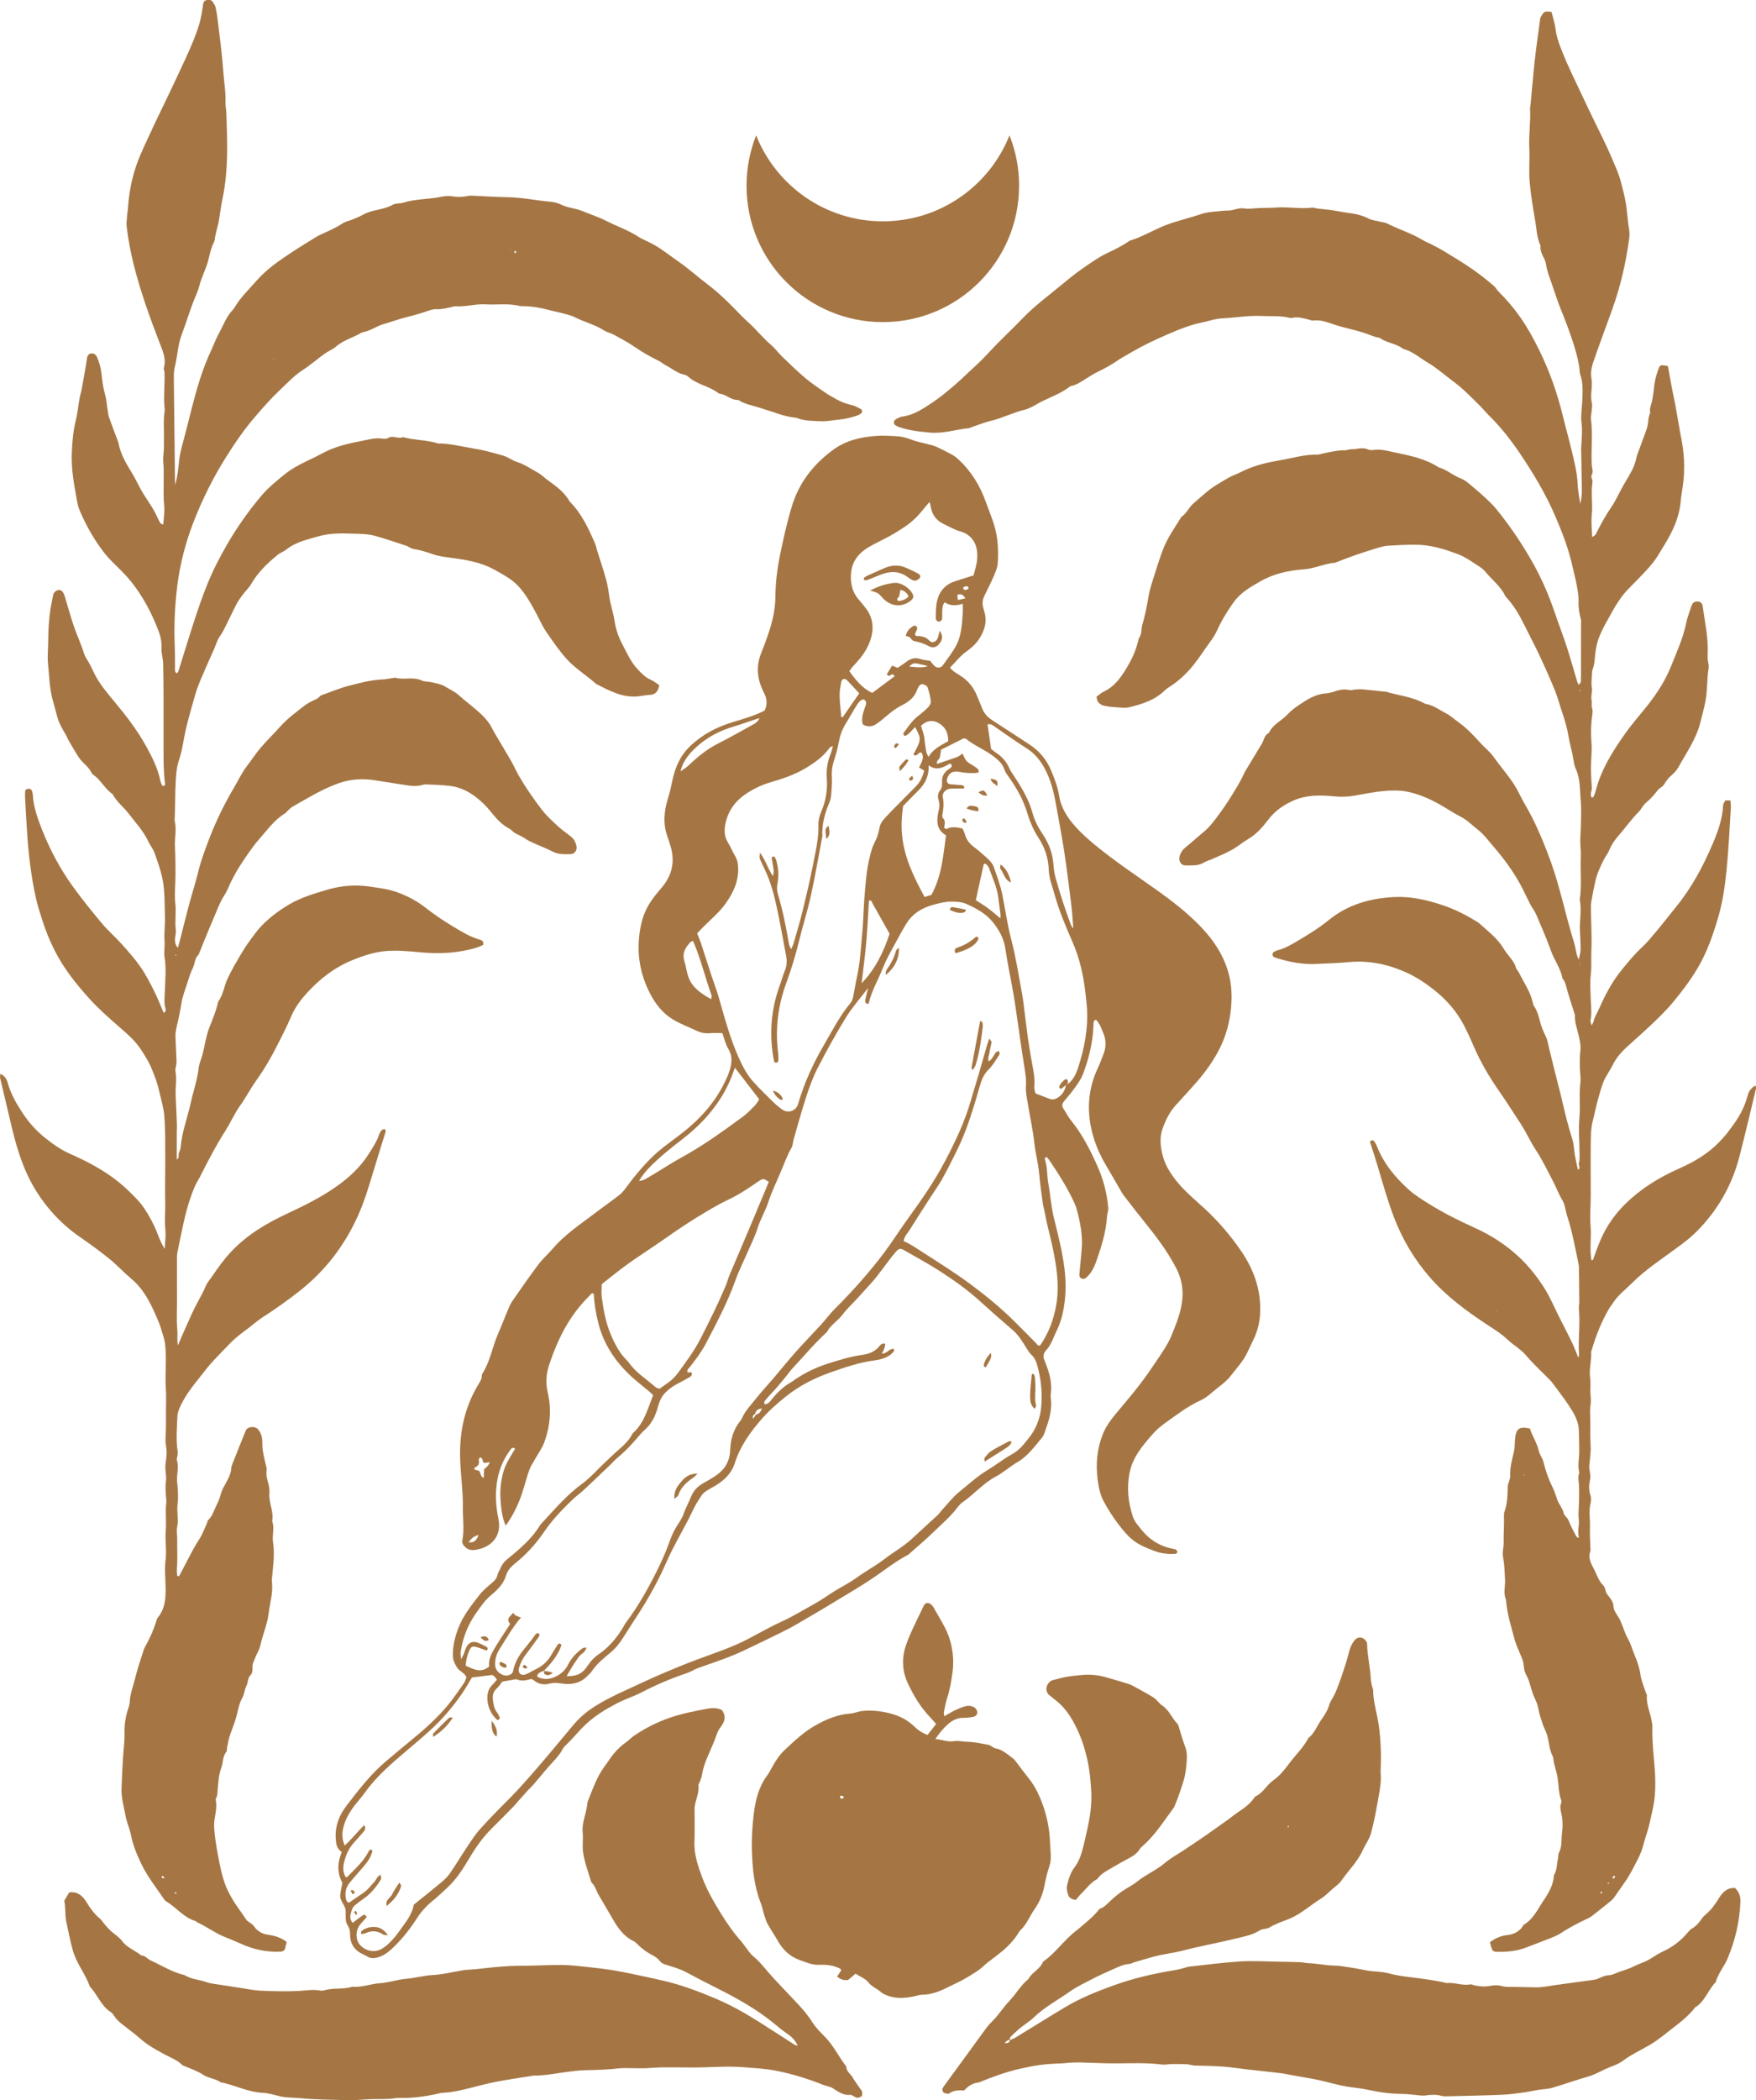 <svg xmlns="http://www.w3.org/2000/svg" width="903.58" height="1080" viewBox="0 0 903.58 1080"><g id="a"/><g id="b"><g id="c"><g id="d"><g><path d="M92.12 810.64c1.37-2.59 2.76-5.17 4.1-7.78 1.96-3.81 3.9-7.61 6.27-11.21 1.7-2.58 2.74-5.6 4.06-8.44.21-.45.16-1.11.48-1.4 2.32-2.09 3.02-5.05 4.36-7.68.99-1.94 1.74-3.84 2.29-5.97.6-2.32 2.05-4.41 3.16-6.59 1.06-2.08 2.04-4.17 2.17-6.57.04-.8.37-1.61.67-2.38 2.25-5.68 4.48-11.36 6.82-17.01.78-1.88 4.43-2.38 6.08-.77.89.88 1.53 2.15 1.92 3.36.4 1.24.51 2.63.49 3.94-.06 3.85.93 7.52 1.8 11.21.19.8.53 1.66.42 2.43-.37 2.56.18 4.91.91 7.34.51 1.68.58 3.57.49 5.35-.23 4.67 2.37 9.03 1.43 13.76 1.35 3.53-.1 7.16.45 10.76.92 6.07.08 12.16-.5 18.23-.08.82-.13 1.67-.04 2.49.6 5.5-1.08 10.74-1.73 16.09-.69 5.63-3.03 10.79-4.23 16.28-.48 2.22-1.77 4.27-2.68 6.4-.39.92-.74 1.85-1.09 2.78-.77 2 .41 4.47-1.3 6.2-1.54 1.55-1.19 3.72-2.11 5.49-.97 1.87-1.03 4.22-2.06 6.03-1.91 3.38-2.31 7.15-3.39 10.74-.95 3.16-2.27 6.22-3.26 9.37-.59 1.88-.88 3.87-1.28 5.81-.13.65.04 1.51-.32 1.94-2.03 2.43-1.61 5.62-2.67 8.38-1.26 3.3-1.43 7.06-1.78 10.65-.16 1.66-.04 3.31-.85 4.84-.15.28-.26.67-.19.97 1.05 4.68-1.09 9.15-.83 13.81.28 4.94 1.07 9.77 1.98 14.61 1 5.33 2.02 10.64 3.98 15.71.53 1.37 1.21 2.69 1.87 4.01 2.47 4.89 5.92 9.15 8.93 13.69.34.51 1.04.77 1.54 1.18.75.61 1.69 1.12 2.19 1.9 1.78 2.75 4.61 4.04 7.49 4.43 3.39.46 6.38 1.45 9.33 3.62-.2.9-.44 1.98-.68 3.06-.3 1.35-1.22 1.91-2.51 1.97-7.07.33-13.79-1.1-20.23-4.01-2.86-1.29-5.77-2.48-8.69-3.66-4.92-1.99-9.15-5.27-13.97-7.45-.29-.13-.48-.53-.78-.61-6.15-1.77-9.92-7.11-15.21-10.17-.54-.31-.92-.96-1.29-1.5-3.91-5.71-8.2-11.14-11.27-17.44-2.41-4.95-4.45-9.91-5.53-15.33-.68-3.4-2.23-6.63-2.81-10.04-.75-4.39-2.12-8.72-2-13.23.15-5.46.47-10.92.78-16.38.23-3.98.86-7.96.76-11.93-.12-4.7.49-9.19 2.04-13.6.33-.94.59-1.94.64-2.92.19-4.35 1.83-8.33 2.84-12.48.94-3.83 2.12-7.55 3.36-11.27.57-1.71.99-3.53 1.88-5.08 2.41-4.2 4.28-8.61 5.73-13.22.15-.47.27-1.01.58-1.37 3.88-4.67 4.22-10.22 4.08-15.92-.12-4.64-.58-9.34.0-13.91.62-4.97-.34-9.87.06-14.73.41-4.95-.28-9.88.29-14.8.13-1.12-.16-2.29-.2-3.43-.1-2.44-.35-4.83.02-7.34.42-2.89-.59-5.97-.23-8.87.37-2.98.93-5.98.34-8.88-.44-2.19-.35-4.22-.23-6.38.23-3.97.12-7.95.13-11.93.01-3.94.21-7.9-.06-11.82-.53-7.78.61-15.58-.46-23.34-.16-1.14-.44-2.28-.79-3.38-.84-2.69-1.57-5.44-2.68-8.01-3.4-7.91-6.88-15.76-13.74-21.52-3.92-3.29-7.4-7.1-11.36-10.32-4.76-3.87-9.74-7.49-14.79-10.97-9.45-6.5-17.11-14.56-23.15-24.35-6.22-10.07-9.6-21.1-12.32-32.43-2.02-8.41-4.01-16.83-5.97-25.25-.13-.57.04-1.22.09-2.15 2.33.96 3.28 2.73 3.79 4.56 1.57 5.69 4.43 10.66 7.65 15.55 3.25 4.93 7.08 9.19 11.66 12.86 4.03 3.23 8.21 6.14 12.97 8.24 7.45 3.3 14.69 7 21.33 11.79 3.09 2.23 6 4.62 8.74 7.29 2.87 2.8 5.7 5.53 7.94 8.89 2.69 4.03 4.95 8.25 6.7 12.76 1.05 2.72 2.12 5.44 3.8 8.05.15-3.36.72-6.76.34-10.06-.51-4.47.04-8.89-.06-13.33-.19-7.79.06-15.59.01-23.39-.04-7.11.08-14.25-.46-21.33-.33-4.42-1.69-8.77-2.7-13.12-.52-2.25-1.15-4.5-1.98-6.66-1.18-3.08-2.3-6.25-3.95-9.08-5.13-8.79-6.97-10.53-14.72-17.27-5.25-4.56-10.49-9.21-15.16-14.34-6.91-7.61-13.32-15.69-17.99-24.94-2.54-5.03-4.65-10.26-6.35-15.66-1.15-3.65-2.37-7.24-3.2-11-2.46-11.06-3.8-22.26-4.56-33.54-.4-5.97-.71-11.95-1.04-17.93-.06-1.16-.06-2.33.01-3.49.06-.98.75-1.38 1.68-1.47.98-.09 1.59.38 1.88 1.25.21.63.36 1.29.4 1.95.37 6.41 2.57 12.38 4.89 18.23 4.06 10.21 9.25 19.89 15.68 28.8 4.76 6.6 9.89 12.94 15.12 19.18 3.08 3.67 6.78 6.82 9.98 10.4 3.42 3.83 6.87 7.69 9.79 11.89 2.73 3.94 4.93 8.29 7.1 12.59 1.77 3.51 3.16 7.21 4.77 10.96 1.13-.5 1.16-1.55.91-2.37-.85-2.8-.39-5.63-.32-8.42.17-5.97.86-11.92-.14-17.9-.43-2.56.21-5.21.01-7.87-.32-4.25.32-8.57.19-12.84-.21-6.59.03-13.18-1.32-19.75-.95-4.59-2.55-8.89-4.08-13.24-.7-1.99-2.2-3.68-3.09-5.62-2.53-5.5-6.66-9.82-10.26-14.56-2.6-3.42-6.17-6-8.16-9.89-3.9-2.61-5.91-7.09-9.71-9.81-.4-.28-.89-.59-1.07-1.01-1.43-3.29-4.63-5.12-6.53-7.98-1.92-2.88-3.62-5.91-5.39-8.9-.42-.71-.64-1.54-1.06-2.25-5.21-8.78-4.13-8.29-6.91-17.84-1.83-6.28-1.91-12.73-2.57-19.14-.42-4.12.1-8.21.1-12.31.0-4.14.24-8.3.68-12.41.39-3.61 1.11-7.19 1.84-10.74.46-2.23 3.1-3.39 4.54-2.06.67.63 1.1 1.63 1.39 2.55 1.47 4.75 2.76 9.55 4.31 14.27 1.19 3.6 2.61 7.14 4.05 10.65 1.07 2.6 1.55 5.39 3.19 7.82 1.57 2.31 2.62 4.97 3.9 7.47 2.67 5.21 6.44 9.66 10.14 14.1 6.18 7.4 12.01 14.99 16.65 23.5 2.88 5.29 5.55 10.59 6.85 16.51.27 1.22.57 2.55 1.43 3.41 1.27-.14 1.17-.97 1.1-1.5-.81-6.08-.73-12.2-.75-18.31-.03-9.13.02-18.26.0-27.39-.02-5.32-.1-10.64-.2-15.96-.02-.98-.23-1.96-.35-2.94-.17-1.46-.56-2.94-.47-4.39.19-3.24-.43-6.35-1.55-9.3-3.45-9.05-7.94-17.61-13.98-25.2-3.09-3.88-6.78-7.3-10.3-10.82-2.25-2.25-4.17-4.72-6-7.31-4.24-6-7.71-12.42-10.52-19.19-.63-1.52-.92-3.2-1.22-4.83-1.53-8.16-2.98-16.33-2.59-24.68.26-5.45.68-10.86 2.03-16.2.93-3.67 1.25-7.49 1.92-11.23.32-1.78.9-3.51 1.2-5.29.89-5.19 1.96-10.36 2.66-15.58.26-1.92 1.86-2.9 3.59-2.16.67.29 1.31 1.03 1.6 1.72 1.15 2.76 1.96 5.64 2.28 8.61.39 3.63.86 7.21 1.85 10.76.79 2.82.94 5.81 1.41 8.71.16.98.3 1.98.63 2.91 1.21 3.42 2.5 6.8 3.76 10.2.4 1.09.91 2.17 1.14 3.3 1.07 5.33 3.7 9.92 6.51 14.47 1.65 2.67 3.04 5.51 4.51 8.29 2.64 4.99 6.28 9.38 8.66 14.53.55 1.2 1.1 2.4 1.77 3.53.2.34.8.45 1.49.8.32-3.49.83-6.76.48-10.06-.41-3.81-.19-7.61-.24-11.42-.05-3.58.17-7.16-.2-10.75-.24-2.27.24-4.6.33-6.91.06-1.48-.07-2.97-.01-4.45.18-4.9-.38-9.82.35-14.71.05-.33.1-.67.06-1-.77-6.43.22-12.88-.13-19.31-.04-.65-.49-1.37-.32-1.93 1.3-4.32-.32-8.19-1.81-12.04-5.22-13.49-10.16-27.06-13.68-41.12-1.62-6.46-2.84-12.97-3.62-19.57-.21-1.79.08-3.64.21-5.46.09-1.32.37-2.64.45-3.96.46-7.5 1.85-14.87 4.27-21.92 2.15-6.24 5.15-12.2 7.91-18.22 2.48-5.41 5.15-10.73 7.7-16.11 3.34-7.03 6.71-14.05 9.94-21.13 2.6-5.69 5.1-11.44 6.9-17.43.94-3.13 1.42-6.42 1.88-9.68.18-1.31.45-2.22 1.79-2.56 1.57-.4 2.64-.08 3.47 1.21.53.83 1.08 1.73 1.28 2.67.48 2.26.84 4.55 1.1 6.84.99 8.52 2.2 17.03 2.77 25.58.37 5.43 1.4 10.82 1.15 16.31-.08 1.81.42 3.63.47 5.45.19 7.46.6 14.93.37 22.38-.23 7.26-.8 14.52-2.35 21.67-.84 3.87-1.25 7.83-1.94 11.73-.28 1.61-.79 3.19-1.18 4.78-.23.96-.44 1.92-.64 2.88-.2.96-.15 2.05-.59 2.88-1.89 3.59-2.33 7.6-3.55 11.37-1.21 3.75-3.06 7.28-4.01 11.17-.62 2.53-1.81 4.95-2.78 7.38-2.26 5.68-3.96 11.56-6.14 17.24-2.18 5.67-2.34 11.64-3.76 17.39-.55 2.22-.46 4.64-.44 6.96.15 15.96.36 31.92.54 47.89.02 1.83.0 3.65.17 5.49 1.05-3.9 1.55-7.85 1.92-11.85.34-3.6 1.29-7.18 2.25-10.69 2.88-10.55 5.16-21.26 8.52-31.68 1.63-5.05 3.47-9.99 5.73-14.78 1.41-2.98 2.51-6.13 4.11-9 2.24-4.03 3.72-8.53 7.05-11.92.34-.35.63-.77.88-1.2 3.13-5.34 7.6-9.53 11.64-14.13 5-5.69 11.13-9.84 17.3-13.97 4.39-2.94 8.93-5.64 13.42-8.43.69-.43 1.44-.77 2.18-1.11 3.73-1.75 7.57-3.29 11-5.63.81-.55 1.77-.91 2.72-1.21 2.85-.9 5.57-2.07 8.21-3.47 1.89-1.01 3.92-1.64 6.07-2.11 3.05-.67 6.14-1.28 8.98-2.88 1.5-.84 3.6-.52 5.33-1.05 6.38-1.98 13.11-1.68 19.59-3.02 2.03-.42 4.26-.51 6.3-.16 2.5.42 4.86.23 7.27-.24.65-.13 1.32-.21 1.98-.18 6.12.26 12.23.7 18.36.79 7.47.11 14.76 1.66 22.16 2.32 1.92.17 3.93.67 5.65 1.52 3.44 1.7 7.3 1.8 10.84 3.28 4.08 1.71 8.36 3.03 12.31 5.05 5.39 2.76 11.17 4.7 16.3 8.02 2.48 1.6 5.32 2.62 7.92 4.06 4.6 2.56 8.68 5.9 12.99 8.89 5.18 3.59 9.83 7.8 14.83 11.59 6.32 4.8 11.94 10.37 17.4 16.11 2.05 2.16 4.41 4.03 6.46 6.19 2.97 3.13 5.87 6.3 9.13 9.14 1.99 1.73 3.56 3.94 5.47 5.78 3.92 3.77 7.82 7.59 11.97 11.09 3.28 2.76 6.89 5.14 10.43 7.58 1.76 1.21 3.67 2.22 5.53 3.28 2.46 1.4 5.04 2.4 7.85 2.98 1.73.35 3.34 1.36 4.94 2.2.68.36.56 1.72-.1 2.16-.55.37-1.12.73-1.73.95-3.12 1.12-6.3 1.87-9.64 2.19-3.12.3-6.22.99-9.38.84-3.96-.19-7.96-.08-11.76-1.5-.31-.12-.63-.24-.96-.28-2.95-.37-5.78-.93-8.66-1.92-3.55-1.23-7.21-2.32-10.81-3.48-3.45-1.1-7.11-1.67-10.2-3.76-3.52.22-5.98-2.64-9.24-3.19-.33-.05-.71-.09-.95-.28-4.74-3.71-11.15-4.39-15.65-8.57-.58-.54-1.44-.88-2.23-1.05-3.51-.76-6.16-3.16-9.24-4.73-1.17-.6-2.17-1.53-3.34-2.13-4.14-2.1-8.22-4.25-12.05-6.92-3.51-2.44-7.3-4.48-11.05-6.55-1.73-.96-3.79-1.34-5.44-2.4-4.65-2.98-10.04-4.23-14.9-6.71-2.47-1.26-5.36-1.72-8.08-2.48-1.59-.44-3.22-.7-4.81-1.14-4.49-1.24-9.05-2.05-13.72-2.09-.66.0-1.35.02-1.99-.14-5.73-1.43-11.57-.44-17.34-.8-5.14-.33-10.16 1.36-15.32.99-.96-.07-1.95.37-2.92.56-2.24.45-4.38 1.06-6.8.93-2.2-.12-4.52.83-6.7 1.57-3.14 1.07-6.33 1.85-9.54 2.68-3.77.97-7.49 2.34-11.23 3.43-3.84 1.12-7.07 3.67-11.06 4.26-4.38 2.65-9.52 3.89-13.47 7.35-1.73 1.51-3.96 2.28-5.86 3.66-3.74 2.72-7.24 5.79-11.12 8.29-4.52 2.92-8.12 6.85-11.96 10.46-4.56 4.3-8.71 9.06-12.81 13.83-5.64 6.56-10.5 13.69-15.08 21.03-6.45 10.32-11.84 21.16-16.27 32.48-4.2 10.73-7.1 21.84-8.52 33.27-1.27 10.21-1.75 20.48-1.31 30.78.16 3.82.09 7.64.15 11.47.02.93-.31 1.99.92 2.72.27-.33.67-.63.79-1.01 2.8-8.87 5.48-17.79 8.38-26.63 1.96-5.99 4.03-11.95 6.37-17.8 2.9-7.23 6.45-14.15 10.37-20.9 5.17-8.92 11.1-17.33 17.75-25.16 3.42-4.02 7.62-7.42 11.73-10.77 4.74-3.85 10.33-6.34 15.81-8.97 2.38-1.15 4.66-2.52 7.08-3.57 5.34-2.31 10.98-3.62 16.68-4.68 3.57-.67 7.08-1.79 10.81-1.22.96.15 2.18.16 2.94-.31 2.54-1.58 5.2.66 7.68-.44 5.91 1.64 12.17 1.34 18.03 3.25 6.18-.07 12.14 1.6 18.18 2.56 5.21.83 10.35 2.24 15.42 3.72 2.5.73 4.68 2.52 7.17 3.3 3.87 1.2 7.08 3.55 10.56 5.42 1.87 1 3.4 2.63 5.14 3.89 4.31 3.11 8.63 6.21 11.29 11.01 5.95 5.96 9.48 13.4 12.78 20.97.66 1.5 1 3.14 1.49 4.72 1.48 4.72 3.07 9.41 4.39 14.18.79 2.87 1.3 5.84 1.67 8.8.54 4.27 2.09 8.29 2.71 12.58.58 4.02 1.93 8.11 3.82 11.71 2.45 4.64 4.54 9.59 8.29 13.48 1.96 2.04 3.87 4.05 6.58 5.2 1.49.63 2.77 1.74 4.4 2.81-.41 1.11-.58 2.3-1.22 3.13-.79 1.04-1.91 1.71-3.41 1.77-1.96.08-3.91.51-5.87.75-8.23 1-15.09-2.79-22.02-6.32-4.92-4.41-10.67-7.88-15.13-12.77-3.88-4.26-7.11-9.09-10.42-13.83-2.1-3.02-3.49-6.36-5.21-9.54-2.66-4.92-5.37-9.9-9.22-14.08-3.44-3.74-7.9-6.02-12.24-8.46-7.4-4.16-15.64-5.31-23.86-6.39-2.81-.37-5.55-.77-8.25-1.74-3.09-1.11-6.28-2.08-9.51-2.59-1.62-.25-2.64-1.29-4.04-1.73-5.52-1.74-10.98-3.75-16.57-5.21-3.01-.79-6.25-.82-9.39-.92-6.29-.19-12.62-.5-18.77 1.26-5.86 1.68-11.91 2.9-16.86 6.89-1.27 1.02-2.95 1.52-4.22 2.55-5.41 4.36-10.39 9.11-13.9 15.25-1.05 1.84-2.71 3.32-3.99 5.04-1.19 1.59-2.42 3.18-3.35 4.93-1.79 3.36-3.35 6.84-5.07 10.24-1.12 2.21-2.07 4.46-3.6 6.5-1.35 1.8-1.93 4.17-2.87 6.29-2.33 5.3-4.74 10.57-6.98 15.91-1.21 2.9-2.31 5.86-3.16 8.88-2.19 7.78-4.51 15.52-5.86 23.53-.54 3.2-1.28 6.46-2.35 9.61-1.11 3.28-1.29 6.77-1.52 10.29-.4 6.28-.2 12.56-.52 18.83-.03.5-.15 1.03-.04 1.49 1.1 4.6-.09 9.21.16 13.82.25 4.64.26 9.29.26 13.93.0 5.09-.62 10.24-.06 15.25.5 4.43-.38 8.79.23 13.17.18 1.28-.19 2.63-.34 3.95-.22 1.88-.08 3.66 1.39 5.35.38-1.36.74-2.58 1.06-3.81 1.56-6.11 3.06-12.25 4.69-18.34 1.45-5.45 3.21-10.81 4.55-16.29 1.54-6.32 3.78-12.38 6.13-18.41 3.49-8.98 7.74-17.59 12.67-25.9 2.11-3.56 3.83-7.35 6.38-10.66 2.43-3.15 4.59-6.51 7.17-9.53 3.22-3.78 6.82-7.24 10.13-10.95 3.78-4.23 8.36-7.5 12.78-10.97.77-.6 1.69-1.02 2.53-1.53 1.68-1.03 3.76-1.39 5.07-3.05.19-.24.54-.4.84-.5 4.68-1.65 9.27-3.63 14.06-4.85 5.58-1.42 11.17-2.98 17-3.22 1.97-.08 3.93-.52 5.89-.79.33-.05.69-.17.99-.09 4.44 1.24 9.17-.66 13.59 1.4 1.58.74 3.57.53 5.32.96 2.24.55 4.68.91 6.57 2.09 2.35 1.46 4.93 2.55 7.06 4.46 3.7 3.32 7.75 6.26 11.39 9.65 2.37 2.2 4.51 4.71 5.95 7.7.43.89.93 1.74 1.43 2.59 2.78 4.72 5.63 9.4 8.35 14.15 1.39 2.43 2.48 5.04 3.89 7.46 3.5 6 7.46 11.72 11.67 17.23 2.21 2.88 4.9 5.42 7.58 7.91 2.3 2.14 4.82 4.04 7.34 5.92 1.72 1.29 2.57 2.99 3.02 4.99.47 2.12-.84 4.16-3.03 4.2-3.11.04-6.2.25-9.23-1.33-3.8-1.98-7.9-3.37-11.77-5.29-1.65-.82-3.06-1.92-4.62-2.71-1.62-.82-3.28-1.39-4.56-2.79-.65-.71-1.63-1.13-2.48-1.65-2.15-1.3-3.95-2.95-5.64-4.82-2.21-2.45-4.16-5.17-6.52-7.41-4.82-4.58-10.19-8.22-17.21-9.09-3.82-.47-7.6-.59-11.41-.74-.83-.03-1.72-.11-2.48.14-3.8 1.22-7.53.39-11.28-.19-4.41-.68-8.82-1.37-13.23-2.07-6.31-1-12.5-.76-18.61 1.39-5.63 1.98-10.89 4.65-16.04 7.61-2.58 1.49-5.2 2.89-7.76 4.41-.85.5-1.6 1.18-2.34 1.84-.62.55-1.06 1.34-1.75 1.75-5.4 3.21-8.92 8.3-12.97 12.86-3.87 4.35-7.02 9.22-10.2 14.07-1.62 2.47-3 5.12-4.37 7.74-1.23 2.34-2.05 4.93-3.49 7.12-2.66 4.06-4.16 8.63-6.08 13-2.57 5.88-4.9 11.86-7.33 17.8-2.12 1.91-1.9 4.84-3.09 7.17-1.12 2.19-1.83 4.6-2.58 6.96-1.2 3.78-2.71 7.52-3.28 11.4-.54 3.63-1.3 7.17-2.17 10.72-.31 1.29-.52 2.6-.72 3.91-.1.65-.12 1.33-.09 1.99.18 4.28.39 8.56.56 12.84.03.65-.11 1.31-.19 1.95-.13.98-.57 2.01-.39 2.93.83 4.27-.09 8.53.13 12.79.26 5.12.46 10.24.65 15.37.04.99-.09 1.99-.09 2.98-.01 4.73.0 9.46.0 14.39 1.54-.95.71-2.28 1.06-3.29.32-.94.84-1.87.91-2.83.61-7.82 3.48-15.11 5.14-22.68 1.34-6.11 3.46-12.04 4.17-18.31.28-2.44 1.44-4.76 2.05-7.17 1.13-4.45 1.7-9.1 3.34-13.34 1.74-4.47 3.64-8.85 4.64-13.57 2.65-3.53 3.01-8 4.85-11.86 1.06-2.22 2.17-4.41 3.38-6.54 1.87-3.28 3.77-6.56 5.81-9.74 1.61-2.49 3.44-4.84 5.21-7.23 3.41-4.61 9.44-10.03 17.36-14.67 6.11-3.58 12.81-5.53 19.49-7.51 7.24-2.15 14.68-2.72 22.21-1.58 4.43.67 8.86 1.17 13.15 2.65 5.55 1.92 10.67 4.56 15.27 8.2 4.57 3.61 9.41 6.82 14.41 9.81 4.29 2.57 8.53 5.18 13.4 6.56 1.18.33 2.21.87 1.82 2.74-1.02.43-2.18 1.04-3.41 1.41-9.38 2.82-18.94 3.3-28.65 2.41-5.78-.53-11.53-1.12-17.39-.71-6.44.46-12.36 2.46-18.2 4.86-8.9 3.67-16.37 9.48-22.81 16.5-3.21 3.5-6.16 7.31-8.12 11.85-2.69 6.22-5.79 12.27-8.93 18.28-2.75 5.27-5.85 10.34-9.32 15.2-2.95 4.14-5.28 8.73-8.25 12.85-2.93 4.07-4.86 8.68-7.52 12.84-4.91 7.69-9.07 15.75-13.18 23.86-.9 1.77-2.04 3.43-2.79 5.26-2.59 6.29-4.45 12.81-5.85 19.47-.99 4.7-2.01 9.39-2.93 14.1-.25 1.29-.24 2.65-.24 3.97.0 7.13.03 14.25.03 21.38.0 3.32-.12 6.64-.08 9.96.02 2.16.31 4.31.32 6.47.01 1.96-.18 3.92.24 6 1.1-2.57 2.16-5.16 3.32-7.7 2.26-4.97 4.34-10.05 6.97-14.82 1.44-2.61 2.87-5.17 4-7.94.74-1.8 2.13-3.33 3.24-4.97 2.97-4.36 5.99-8.62 9.63-12.52 8.21-8.81 18.21-14.75 28.95-19.77 9.93-4.64 19.77-9.5 28.49-16.24 5.41-4.19 10.2-9.06 13.85-14.91 1.84-2.95 3.78-5.86 4.95-9.2.32-.93.81-1.85 1.43-2.6.33-.4 1.11-.42 1.68-.61.14.45.49.96.38 1.33-.69 2.4-1.5 4.76-2.23 7.14-1.42 4.61-2.83 9.22-4.23 13.84-2.31 7.64-4.61 15.28-7.91 22.57-6.84 15.08-16.6 27.86-29.65 38.19-6.24 4.94-12.7 9.5-19.38 13.81-2.5 1.61-4.75 3.61-7.12 5.43-2.22 1.71-4.53 3.32-6.63 5.16-2.1 1.85-4.06 3.88-5.98 5.92-3.17 3.37-6.54 6.6-9.34 10.26-4.92 6.42-10.51 12.43-13.66 20.06-.49 1.2-.94 2.5-1 3.78-.27 6.11-.84 12.22.1 18.32.12.79-.06 1.63-.15 2.44-.07.66-.46 1.39-.27 1.95 1.26 3.75-.23 7.51.15 11.28.38 3.77.73 7.66.23 11.38-.53 3.96.67 7.85-.22 11.8-.45 2.01.06 4.22.03 6.35-.05 5.1.24 10.2-.17 15.31-.09 1.14.1 2.3.16 3.45.33.07.65.14.98.2zM264.89 128.98c-.09.28-.32.6-.24.81.09.22.47.33.72.49.07-.3.25-.62.19-.89-.04-.18-.43-.27-.66-.41zM84.65 965.46l-1.19-.82c-.08.3-.28.65-.19.88.08.22.47.42.74.46.16.02.37-.29.64-.52zm56.19-781.21-.36.15.46.21-.1-.36zM90.29 972.94c-.09.19-.23.43-.29.68-.02.08.25.32.3.29.22-.1.41-.27.61-.41-.21-.19-.41-.38-.61-.56zM262.5 128.36h-.32l.15.36.17-.36zM90.51 490.82c-.09.11-.25.21-.27.33-.02.13.09.29.14.43.1-.11.25-.22.27-.35.02-.13-.09-.27-.15-.41z" fill="#a57644"/><path d="M812.98 494.76c-.76-.65-.58-1.41-.39-2.26.33-1.44.72-2.9.73-4.36.01-3.11-.17-6.22-.34-9.33-.3-5.38 1.01-10.76-.09-16.14 1.07-7.43.19-14.9.54-22.35.12-2.61-.29-5.24-.29-7.86.0-2.48.28-4.95.31-7.43.06-4.31.35-8.65-.05-12.92-.52-5.56-.07-11.26-2.52-16.61-1.08-2.35-1.21-5.14-1.78-7.74-.71-3.22-1.56-6.42-2.1-9.67-.69-4.1-1.9-8.03-3.23-11.95-1.23-3.6-2.14-7.32-3.57-10.83-2.43-5.98-5.05-11.88-7.79-17.73-2.52-5.38-5.29-10.64-7.94-15.97-2.67-5.36-5.61-10.53-9.8-14.89-2.32-5.1-6.85-8.41-10.29-12.61-1.23-1.5-2.97-2.66-4.64-3.72-2.92-1.86-5.8-3.96-9-5.18-7.23-2.77-14.56-5.1-22.54-5.09-4.65.0-9.28.22-13.9.52-2.92.19-5.81 1.26-8.65 2.14-6.29 1.94-12.51 4.11-18.6 6.61-5.49.38-10.45 2.98-16.04 3.38-7.76.57-15.5 2.2-22.37 6.14-5.14 2.95-10.32 5.79-13.96 10.96-3.16 4.49-6.02 9.06-8.27 14.04-1.03 2.28-2.33 4.35-3.83 6.35-2.97 3.98-5.59 8.23-8.73 12.08-3.44 4.22-7.44 7.92-12.06 10.89-.84.54-1.69 1.1-2.4 1.79-5.05 4.98-11.55 7.06-18.14 8.65-2.79.67-5.91.03-8.88-.11-1.31-.06-2.62-.32-3.91-.56-.64-.12-1.32-.28-1.84-.63-.68-.44-1.38-1-1.78-1.68-.39-.67-.42-1.55-.62-2.4 1.35-.95 2.47-1.99 3.78-2.62 5.87-2.79 9.16-7.8 12.33-13.19 2.64-4.5 4.57-9.13 5.63-14.18 1.74-2.08 1.16-4.77 1.87-7.11 1.53-5.09 2.44-10.29 3.37-15.5.43-2.43 1.18-4.81 1.93-7.16 1.65-5.19 3.24-10.42 5.14-15.52 2.32-6.22 6.18-11.63 9.66-17.23 2.6-1.66 3.73-4.64 5.92-6.65 2.18-2.01 4.48-3.88 6.71-5.82 3.4-2.95 7.34-5.1 11.18-7.38 2.25-1.33 4.8-2.14 7.14-3.34 6.42-3.28 13.41-4.81 20.36-6 6.16-1.06 12.24-2.94 18.6-2.79.97.02 1.95-.4 2.93-.6 3.73-.75 7.43-1.68 11.29-1.63 1.13.02 2.27-.59 3.4-.54 2.74.11 5.47-1.21 8.24.03.87.39 1.99.51 2.93.36 3.73-.6 7.25.43 10.8 1.19 7.92 1.69 15.92 3.17 22.86 7.74 4.17 1.17 7.41 4.18 11.44 5.73 2.53.97 4.67 3.08 6.81 4.87 2.93 2.45 5.79 5.01 8.52 7.69 1.77 1.73 3.33 3.69 4.86 5.64 6.48 8.22 12.24 16.94 17.31 26.07 4.26 7.68 7.74 15.77 10.59 24.12 2.09 6.13 4.43 12.18 6.44 18.34 1.91 5.84 3.53 11.78 5.29 17.67.13.45.39.86.79 1.73.51-.72 1.08-1.15 1.1-1.6.1-2.32.07-4.64.07-6.96.01-7.8.02-15.6.03-23.4.0-.5.15-1.03.01-1.49-.88-3.02-1.39-6.03-1.27-9.25.11-2.95-.48-5.96-1.01-8.9-.56-3.1-1.44-6.15-2.11-9.23-1.91-8.8-5.12-17.16-8.65-25.41-4.98-11.66-11.44-22.5-18.53-32.96-4.65-6.86-9.77-13.4-15.7-19.24-1.64-1.62-3.1-3.42-4.74-5.06-2.92-2.92-5.84-5.85-8.9-8.62-2.2-1.99-4.6-3.77-6.97-5.57-3.55-2.7-6.96-5.65-10.78-7.9-4.24-2.5-8-5.93-12.92-7.23-3.59-2.83-8.44-2.95-12.09-5.67-2.8-.38-5.34-1.7-7.98-2.55-5.04-1.61-10.23-2.57-15.25-4.21-3.43-1.12-6.79-2.59-10.6-2.13-1.24.15-2.58-.52-3.88-.81-2.26-.5-4.51-1.14-6.88-.6-.63.14-1.36.14-1.98-.02-4.72-1.17-9.51-.66-14.28-.9-6.54-.34-12.89.86-19.33 1.16-2.53.12-4.92.55-7.33 1.25-2.54.74-5.18 1.13-7.73 1.86-6.7 1.92-13.01 4.78-19.35 7.64-5.6 2.53-10.95 5.44-16.21 8.57-.85.51-1.77.92-2.59 1.48-3.68 2.55-7.53 4.8-11.57 6.74-2.22 1.07-4.32 2.41-6.4 3.73-2.39 1.52-4.74 3.08-7.57 3.66-.16.03-.33.1-.45.2-4.21 3.34-9.24 5.15-14 7.46-3.11 1.52-6.06 3.69-9.34 4.49-5.96 1.44-11.39 4.29-17.34 5.7-3.36.79-6.59 2.14-9.88 3.24-.47.16-.92.47-1.4.52-6.73.68-13.3 2.91-20.15 2.26-5.42-.51-10.86-1.06-16.03-2.94-.76-.28-1.57-.67-2.1-1.25-.33-.36-.39-1.28-.16-1.75.26-.54.91-.97 1.49-1.26.89-.44 1.83-.91 2.79-1.04 5.98-.8 10.77-4.14 15.58-7.34 3.97-2.64 7.62-5.72 11.26-8.83 3.65-3.12 7.01-6.53 10.56-9.73 4.29-3.87 8.1-8.28 12.17-12.4 3.96-4.01 8.08-7.87 11.97-11.94 5.84-6.11 12.57-11.16 19.07-16.49 3.95-3.24 7.88-6.55 12.09-9.44 4.32-2.97 8.59-6.05 13.41-8.27 3.57-1.65 7.1-3.46 10.38-5.69.14-.09.26-.23.41-.28 7.43-2.25 13.94-6.62 21.35-9.04 5.3-1.73 10.71-3.07 16-4.85 3.08-1.03 6.52-1.02 9.81-1.43 1.15-.14 2.32-.22 3.48-.2 2.8.03 5.3-1.58 8.28-1.1 2.57.41 5.28-.12 7.93-.21 2.82-.09 5.65-.04 8.46-.25 6.24-.47 12.46.82 18.7.06.78-.1 1.62.33 2.44.44 3.45.44 6.95.62 10.35 1.33 5.32 1.1 10.88 1.08 15.88 3.73 1.86.98 4.13 1.19 6.22 1.73 1.12.29 2.37.31 3.38.82 5.9 3.01 12.29 4.94 18.01 8.33.85.5 1.73.96 2.62 1.37 3.15 1.45 6.18 3.05 9.17 4.86 3.39 2.05 6.78 4.1 10.12 6.25 5.31 3.42 10.34 7.19 15.11 11.3.98.85 1.61 2.1 2.54 3.03 4.09 4.1 7.83 8.44 11.18 13.22 3.73 5.32 6.77 10.9 9.64 16.71 5.53 11.18 9.56 22.83 12.46 34.92 1.16 4.84 2.57 9.62 3.72 14.46 1.57 6.6 3.41 13.15 3.69 20.01.12 2.91.75 5.8 1.3 9.85.79-3.21.87-5.35.84-7.49-.1-6.96-.25-13.92-.36-20.88-.01-.83.09-1.66.14-2.48.2-3.62.52-7.18.05-10.87-.47-3.7.23-7.55.39-11.33.19-4.46.52-8.9-.98-13.27-.52-1.53-.38-3.27-.68-4.89-.84-4.55-2.1-8.99-3.59-13.38-1.65-4.85-3.39-9.65-5.36-14.39-2.08-5.02-3.66-10.25-5.48-15.38-.99-2.8-2.07-5.57-2.51-8.54-.17-1.14-.51-2.31-1.04-3.32-1.09-2.09-2.12-4.15-1.85-6.6-1.94-4.13-2-8.66-2.77-13.03-1.14-6.5-2.21-12.99-2.8-19.59-.53-5.99.12-11.91-.2-17.83-.36-6.65.79-13.23.4-19.85-.05-.82.2-1.65.28-2.48.71-7.56 1.32-15.14 2.15-22.68.74-6.72 1.74-13.4 2.63-20.1.09-.65.08-1.39.39-1.93.57-.99 1.18-2.19 2.1-2.67.89-.46 2.19-.1 3.47-.1.72 2.96 1.71 5.78 2.05 8.68.39 3.3 1.39 6.41 2.52 9.42 1.92 5.09 4.18 10.07 6.49 15 4.78 10.18 9.58 20.35 14.58 30.42 2.88 5.79 5.46 11.69 7.93 17.66 1.98 4.78 3.08 9.76 4.21 14.78 1.18 5.22 1.21 10.56 2.13 15.79.28 1.61.28 3.34.06 4.97-1.68 12.37-4.46 24.49-8.69 36.26-3.2 8.91-6.55 17.78-9.63 26.73-.96 2.78-1.64 5.68-1.09 8.79.36 2.06.19 4.26.0 6.37-.21 2.17-.27 4.27.24 6.43.26 1.08.0 2.3-.08 3.45-.11 1.65-.57 3.33-.37 4.94.98 7.72-.03 15.46.37 23.18.09 1.64.86 3.66.17 4.83-1.02 1.74.45 2.83.22 4.21-.92 5.58.22 11.2-.38 16.82-.38 3.55.09 7.19.19 11.41.93-.69 1.59-.93 1.82-1.39 2.38-4.73 4.85-9.37 7.88-13.75 2.25-3.25 3.86-6.95 5.8-10.43 1.05-1.89 2.17-3.74 3.26-5.61 1.67-2.88 3.22-5.79 3.88-9.14.38-1.94 1.25-3.78 1.93-5.66 1.17-3.25 2.39-6.48 3.55-9.73.94-2.65.51-5.61 1.77-8.2-.6-2.42.77-4.54 1.09-6.81.28-1.97.67-3.93.83-5.91.26-3.16 1.02-6.19 2.09-9.16 1.04-2.89 1.05-2.89 4.84-2.22.1.12.28.24.3.38.72 3.88 1.39 7.77 2.13 11.65.52 2.74 1.16 5.47 1.67 8.21.72 3.89 1.38 7.79 2.06 11.69.14.82.22 1.64.4 2.45 2.05 9.12 2.7 18.31 1.32 27.6-.39 2.63-.85 5.25-1.09 7.9-.71 8-3.99 15.01-8.09 21.74-1.21 1.98-2.4 3.98-3.62 5.95-2.83 4.55-6.62 8.3-10.3 12.14-3.22 3.35-6.71 6.46-9.29 10.38-.91 1.38-1.91 2.72-2.7 4.16-2.87 5.25-6.12 10.3-8.21 15.95-.75 2.03-1.15 4.11-1.51 6.26-.54 3.22-.36 6.56-1.59 9.67-.29.75-.27 1.64-.3 2.46-.08 2.27-.49 4.62-.06 6.81.42 2.16-.66 4.11-.16 6.3.3 1.31-.16 2.85.3 4.35.33 1.06.23 2.32.06 3.45-.73 4.96-.78 9.91-.37 14.9.19 2.3.03 4.64-.12 6.95-.32 5.14-.18 10.25.28 15.37.16 1.73-1.18 3.49-.09 5.28.33-.13.79-.17.89-.37.42-.9.84-1.82 1.08-2.77 2.8-11.18 8.78-20.67 15.37-29.95 3.67-5.16 7.88-9.84 11.76-14.8 4.74-6.05 8.84-12.47 11.68-19.54 2.94-7.35 6.3-14.59 7.88-22.45.59-2.91 1.72-5.71 2.64-8.55.59-1.82 1.55-2.48 3.29-2.41 1.43.06 2.33.78 2.56 2.54 1.07 8.03 2.92 15.98 2.55 24.16-.05 1-.07 2 .01 3 .12 1.48.7 3.01.47 4.42-.93 5.73-.54 11.57-1.66 17.26-.74 3.73-1.73 7.4-2.67 11.08-2.12 8.28-7.06 15.19-11.1 22.53-.85 1.55-2.08 2.99-3.43 4.14-1.68 1.43-2.95 3.04-4.07 4.94-.71 1.2-2.37 1.81-3.26 2.96-1.83 2.35-3.74 4.55-6.07 6.46-1.49 1.22-2.3 3.23-3.68 4.62-3.97 4-7.19 8.61-10.87 12.84-1.75 2.01-3.23 4.18-4.23 6.72-.71 1.81-2.03 3.37-2.92 5.12-1.79 3.53-3.45 7.13-4.33 11.01-.77 3.39-1.41 6.8-2.02 10.22-.23 1.29-.3 2.63-.28 3.95.1 7.27.57 14.55.24 21.8-.18 3.94.18 7.87-.27 11.84-.48 4.27-.2 8.64-.03 12.96.14 3.65.6 7.28-.13 10.92-.12.58.28 1.26.6 2.54.5-1.09.84-1.6.97-2.15.59-2.46 1.99-4.55 2.99-6.81 2.89-6.56 6.2-12.87 10.62-18.52 3.57-4.57 7.3-9 11.56-13 2.76-2.6 5.18-5.58 7.61-8.51 3.29-3.95 6.42-8.04 9.68-12.03 8.07-9.87 13.99-21.02 18.95-32.66 2.6-6.1 4.81-12.42 5.24-19.17.02-.33.01-.69.14-.99.25-.59.57-1.16.9-1.72.07-.12.29-.21.44-.21.64-.02 1.29.0 2.28.0.09 1.46.3 2.76.22 4.04-.69 10.79-1.15 21.6-2.25 32.34-.81 7.92-1.94 15.87-4.18 23.53-2.75 9.39-5.94 18.64-11.09 27.1-3.63 5.97-7.8 11.48-12.27 16.85-4.17 5.01-8.87 9.37-13.59 13.79-3.27 3.07-6.69 5.97-9.97 9.02-2.78 2.59-5.35 5.38-7.11 8.83-1.12 2.2-2.44 4.31-3.69 6.45-1.96 3.33-2.78 7.04-3.89 10.7-1.2 3.98-1.93 8.04-2.96 12.04-.97 3.74-1.03 7.54-1.07 11.33-.11 9.1.01 18.2-.01 27.3-.01 5.14-.55 10.31-.09 15.4.54 5.95-.61 11.89.46 17.82 1-.03 1.03-.99 1.29-1.7 1.81-4.99 3.6-9.98 6.28-14.6 2.76-4.76 6.05-8.99 10.04-12.89 7.97-7.8 17.23-13.45 27.29-17.92 5.34-2.37 10.5-5.12 15.09-8.63 3.91-2.99 7.5-6.64 10.5-10.55 3.62-4.72 7.05-9.69 8.97-15.47.42-1.25.79-2.52 1.18-3.78.53-1.72 1.63-3.06 3.68-4.38.15.47.5.97.41 1.35-2.84 11.8-5.58 23.63-8.64 35.38-3.86 14.78-11.25 27.65-22.05 38.46-3.03 3.04-6.51 5.67-9.98 8.22-8 5.9-16.37 11.33-23.42 18.41-3.14 3.16-6.8 5.82-9.27 9.63-.71 1.1-1.59 2.1-2.25 3.23-3.87 6.61-6.72 13.66-8.87 21-.14.48-.41.96-.39 1.43.23 4.48-1.19 8.88-.52 13.41.34 2.28.05 4.64.1 6.97.04 2.14.46 4.32.13 6.39-.31 2-.31 3.92-.23 5.91.14 3.3.02 6.61.06 9.92.03 2.32.13 4.63.2 6.95.0.17.06.33.04.5-.23 2.63-.36 5.27-.72 7.88-.36 2.64 1 5.1.34 7.88-.59 2.48-.69 5.22.24 7.88.46 1.31.3 2.98-.03 4.38-.93 3.94-.08 7.87-.24 11.81-.15 3.92.16 7.86.27 11.79.0.17.07.36.02.49-1.55 3.72.4 6.8 1.98 9.84 1.44 2.77 2.29 5.91 4.72 8.13.45.41.61 1.16.85 1.78.29.77.35 1.7.82 2.34 1.46 1.97 3.3 3.81 3.44 6.35.14 2.55 1.71 4.18 2.85 6.19 1.46 2.57 2.24 5.51 3.42 8.24.85 1.97 2.08 3.8 2.75 5.82 1.66 4.94 4.15 9.56 4.84 14.88.42 3.23 1.84 6.33 2.83 9.48.15.47.57.93.53 1.37-.42 4.75 1.83 9 2.52 13.54.12.82.32 1.65.29 2.47-.2 6.82.51 13.58 1.09 20.37.44 5.12.6 10.33.12 15.43-.48 5.09-1.8 10.11-2.95 15.11-.7 3.05-1.9 5.99-2.66 9.04-.76 3.06-1.87 5.94-3.34 8.74-2.01 3.83-3.89 7.71-6.41 11.24-1.91 2.67-3.69 5.42-5.62 8.07-.67.91-1.59 1.66-2.48 2.38-2.84 2.3-5.7 4.57-8.58 6.82-.65.51-1.35.97-2.09 1.32-4.95 2.3-9.79 4.77-14.35 7.81-1.77 1.18-3.85 1.92-5.85 2.72-4 1.6-8.03 3.09-12.05 4.63-4.87 1.86-9.95 2.24-15.1 2.16-1.1-.02-1.96-.46-2.34-1.5-.4-1.08-.65-2.22-1.01-3.47 2.69-1.99 5.51-3.27 8.93-3.65 3.12-.34 6.08-1.64 7.97-4.5.18-.28.28-.68.54-.83 4.94-2.88 7.19-8.02 10.18-12.45 2.65-3.93 5.1-8.11 5.36-13.1 1.63-2.48 1.39-5.42 2.01-8.15.26-1.13.06-2.45.58-3.42 1.7-3.21 1.08-6.75 1.55-10.11.46-3.24.38-6.61-.35-9.93-.38-1.71-.88-3.57-.09-5.4.18-.42.18-1.03.02-1.47-1.4-3.76-1.28-7.76-1.88-11.65-.55-3.54-2.06-6.87-2.25-10.48-2.37-4.1-1.93-9.02-3.83-13.27-.67-1.5-1.34-3.01-1.84-4.57-.76-2.35-1.56-4.71-1.98-7.14-.34-1.99-1.06-3.7-1.92-5.51-1.38-2.95-2.04-6.23-3.13-9.33-.53-1.52-1.54-2.89-1.99-4.43-.46-1.57-.35-3.31-.79-4.89-.49-1.75-1.32-3.39-1.99-5.09-.78-1.99-1.73-3.93-2.28-5.98-1.82-6.84-4.04-13.6-4.51-20.74-1.51-3.33-.35-6.79-.51-10.18-.19-3.97-.3-7.99-1.03-11.88-.49-2.59.4-4.91.33-7.37-.12-4.6.31-9.2.15-13.8-.02-.65.02-1.36.24-1.97 1.53-4.27 1.62-8.72 1.69-13.18.01-.64.33-1.26.49-1.9.29-1.13.84-2.27.79-3.38-.2-4.34.95-8.42 1.93-12.57.53-2.23.33-4.63.6-6.94.57-4.93 2.3-6.06 7.61-4.9 1.15 3.81 3.59 7.23 4.52 11.33.47 2.06 1.96 3.89 2.47 5.95 1.07 4.35 2.52 8.59 4.5 12.55 1.11 2.23 1.8 4.5 2.6 6.8.81 2.31 2.63 4.18 3.22 6.66.18.77.69 1.55 1.27 2.1 1 .97 1.44 2.12 1.94 3.38.97 2.42 2.32 4.69 3.55 7 .1.19.52.21 1.17.44-.55-2.25-.37-4.32-.1-6.41.25-1.93-.15-3.94-.14-5.91.02-2.14.23-4.29.27-6.43.05-2.8.11-5.6-.03-8.39-.11-2.13-.71-4.25.17-6.34-.98-3.61-.02-7.23-.03-10.84.0-3.64-.09-7.28-.2-10.92-.16-5.03-2.69-9.15-5.36-13.12-2.59-3.85-5.45-7.51-8.2-11.25-.29-.4-.59-.8-.94-1.15-4.29-4.38-8.83-8.54-12.8-13.19-2.74-3.22-6.42-5.12-9.38-7.98-2.99-2.89-6.53-5.06-10.01-7.34-10.96-7.21-21.55-14.94-30.19-24.94-7.89-9.12-13.97-19.37-18.27-30.67-3.38-8.87-5.9-18.01-8.62-27.08-1.19-3.96-2.51-7.88-3.73-11.7.8-1.05 1.57-1.01 2.17-.24.6.78 1.11 1.67 1.46 2.58 3.47 8.9 9.43 16.03 16.39 22.31 3.06 2.76 6.66 4.97 10.17 7.17 7.74 4.85 15.93 8.9 24.24 12.66 7.94 3.6 15.18 8.31 21.56 14.11 5.23 4.75 9.7 10.29 13.57 16.34 3.05 4.77 5.19 9.92 7.69 14.93 2.22 4.45 4.56 8.85 6.71 13.33 1.21 2.52 2.16 5.16 3.24 7.78.15-.51.44-.99.41-1.46-.58-7.77.66-15.54-.09-23.31-.12-1.3.22-2.64.21-3.96-.03-5.81-.1-11.62-.17-17.43.0-.66-.09-1.33-.22-1.98-.97-4.71-1.89-9.42-2.97-14.1-.78-3.39-1.62-6.78-2.73-10.08-1-2.96-1.11-6.15-2.81-8.96-1.79-2.96-2.97-6.27-4.59-9.34-2.85-5.42-5.48-11-8.85-16.09-2.86-4.32-4.9-9.05-7.71-13.35-3.86-5.91-7.64-11.88-11.69-17.69-4.82-6.92-9.05-14.25-12.46-22.02-2.13-4.85-4.22-9.79-6.98-14.29-3.48-5.68-8-10.62-13.25-14.78-4.43-3.5-9.05-6.67-14.25-9.04-9.58-4.37-19.47-6.49-30.03-5.49-5.79.55-11.61.74-17.43.96-6.56.25-12.91-1.03-19.17-2.89-.63-.19-1.26-.43-1.85-.72-.88-.43-.95-2.03-.11-2.52.57-.34 1.17-.69 1.8-.84 3.78-.92 7.08-2.86 10.37-4.81 5.58-3.3 11.11-6.68 16.16-10.79 9.81-7.99 21.3-11.25 33.73-11.86 8.62-.42 16.78 1.48 24.91 4.2 6.21 2.08 11.92 4.98 17.44 8.37.43.26.89.49 1.25.82 4.51 4.14 9.51 7.79 12.71 13.2 1 1.69 2.31 3.2 3.51 4.77 1.11 1.45 2.21 2.85 2.68 4.72.27 1.07 1.26 1.93 1.77 2.97 2.43 5 5.73 9.6 6.99 15.15.15.64.27 1.36.64 1.88 1.78 2.49 2.42 5.42 3.19 8.28.69 2.57 1.71 4.96 2.89 7.35.92 1.86 1.2 4.05 1.71 6.1.84 3.36 1.63 6.74 2.47 10.1 1.59 6.4 3.31 12.78 4.78 19.21 1.33 5.79 2.82 11.51 4.62 17.18.89 2.79.92 5.85 1.44 8.77.43 2.41 1 4.79 1.51 7.21 1.64-.92.17-2.22.47-3.32.34-1.25.39-2.62.38-3.93-.04-6.62-.65-13.29-.07-19.86.52-5.95-.27-11.87.48-17.79.32-2.56-.3-5.2-.29-7.84.0-2.81-.11-5.58.26-8.39.36-2.66-.24-5.28-.84-7.88-.78-3.39-2.06-6.68-1.94-10.24.02-.64-.29-1.29-.49-1.93-1.13-3.62-2.34-7.21-3.38-10.85-.64-2.24-.96-4.57-2.56-6.42-.89-5.13-4.13-9.28-5.85-14.09-2.29-6.36-5.01-12.57-7.67-18.79-.77-1.8-2.07-3.36-2.98-5.11-1.38-2.64-2.6-5.36-3.95-8.01-4.07-8.02-9.34-15.21-15.19-21.99-2.49-2.88-4.78-6.07-7.74-8.36-2.97-2.3-5.58-5.08-9.05-6.83-3.81-1.92-7.33-4.39-11.07-6.47-5.23-2.9-10.75-5.28-16.59-6.41-3.85-.74-7.96-.64-11.9-.28-5.09.46-10.12 1.53-15.16 2.39-3.44.58-6.8.69-10.33.34-7.1-.71-14.34-.79-21.03 2.2-4.99 2.23-9.43 5.25-12.87 9.82-2.85 3.78-6.05 7.43-10.31 9.93-2.95 1.73-5.59 4.02-8.58 5.67-3.32 1.83-6.88 3.23-10.35 4.79-1.21.54-2.57.82-3.67 1.53-3.01 1.94-6.37 1.52-9.62 1.58-2.35.04-3.65-2.2-3.07-4.59.49-2.02 1.58-3.55 3.22-4.86 3.09-2.47 6-5.19 9.07-7.69 3.13-2.55 5.47-5.76 7.85-8.95 3.76-5.03 7.08-10.36 10.25-15.78.83-1.42 1.55-2.91 2.3-4.38.38-.74.67-1.52 1.09-2.23 2.82-4.69 5.69-9.36 8.5-14.05 1.16-1.94 1.31-4.54 3.71-5.67 1.92-4.33 6.41-6.1 9.43-9.35 1.68-1.81 3.68-3.39 5.74-4.77 4.21-2.83 8.45-5.66 13.76-6.12 1.48-.13 2.98-.4 4.38-.88 2.71-.93 5.38-1.59 8.27-.83.74.19 1.62-.22 2.44-.28 1.32-.09 2.66-.25 3.97-.14 3.63.31 7.25.75 10.87 1.13.49.05 1.02.0 1.48.14 6.47 1.95 13.34 2.57 19.41 5.85.29.16.6.33.92.39 4.03.68 7.21 3.22 10.7 5.01 2.33 1.2 4.27 3.12 6.44 4.64 4.37 3.08 7.88 7.05 11.48 10.94 2.02 2.19 4.46 4.06 6.16 6.47 4.47 6.36 9.91 12.04 13.35 19.14 2.02 4.17 4.53 8.09 6.61 12.23 3.65 7.26 6.72 14.74 9.5 22.41 4.98 13.78 7.76 28.15 12.13 42.07.64 2.05.84 4.24 1.42 6.31.34 1.21 1.02 2.33 1.54 3.49.0.68.0 1.36.0 2.04h.06v-2.01zm18.26 470.22c-.42-.12-.83-.33-.91-.24-.29.32-.46.73-.68 1.11.27.07.65.29.78.18.32-.26.52-.66.81-1.06zm-6.85 8.21c-.06-.15-.12-.3-.18-.46-.24.18-.54.33-.69.57-.05.08.26.4.41.61.15-.24.31-.48.46-.72zm3.23-4.31c.13-.21.27-.41.4-.62-.14-.03-.34-.14-.39-.09-.18.17-.31.4-.46.61.15.03.3.06.45.1zm-14.57-613.43c.1-.07.26-.13.29-.22.03-.12-.04-.26-.07-.4l-.46.3c.08.11.16.21.25.32zm-43.13 319.13.22-.31-.34-.06.12.37zm14.44 84.07-.16-.34c-.09.08-.24.15-.26.24-.02.1.09.22.15.33l.27-.23z" fill="#a57644"/><path d="M371.66 531.29c-2.4.0-4.4-.15-6.37.04-2.41.24-4.65-.21-6.76-1.22-4.18-1.99-8.53-3.53-12.52-6-5.19-3.21-8.7-7.83-11.39-12.94-4.72-8.99-6.75-18.7-5.79-28.9.61-6.49 2.15-12.75 5.78-18.26 1.72-2.62 3.75-5.06 5.8-7.44 5.56-6.47 7.07-13.72 4.5-21.84-.45-1.42-.86-2.86-1.38-4.25-2.49-6.73-1.88-13.43.24-20.08.96-3.01 1.59-6.07 2.24-9.15 1.43-6.72 4.09-12.85 9.36-17.78 6.24-5.83 13.44-9.6 21.53-12.05 5.56-1.69 11.17-3.28 16.51-5.96 1.52-3.15 1.35-6.03-.37-9.34-3.31-6.41-4.19-13.2-1.39-20.19 1.66-4.14 3.22-8.34 4.55-12.6 1.68-5.41 2.76-10.99 2.8-16.66.05-7.17.94-14.17 2.37-21.19 1.72-8.47 3.6-16.88 6.11-25.15 3.72-12.27 11.22-21.76 21.47-29.18 6.68-4.84 14.47-6.49 22.51-7.02 3.13-.21 6.3.04 9.45.17 2.84.11 5.53.8 8.22 1.85 2.92 1.14 6.08 1.65 9.12 2.48 1.27.34 2.58.66 3.76 1.21 2.7 1.26 5.37 2.61 7.98 4.04 1.15.63 2.21 1.49 3.18 2.38 6.62 6.1 11.14 13.55 14.15 21.99 1.39 3.9 3 7.74 4.22 11.7 1.98 6.43 2.3 13.09 1.86 19.75-.15 2.25-1.15 4.5-2.06 6.63-1.44 3.36-3.12 6.61-4.73 9.9-.99 2.03-1.29 4.11-.65 6.3.23.8.41 1.61.64 2.41 1.49 5.25-.25 9.95-3.08 14.11-1.72 2.54-4.3 4.62-6.83 6.46-3.01 2.19-5.07 5.18-7.88 7.81 1.46 1.89 3.37 2.9 5.15 4.02 4.08 2.57 7 6.06 8.78 10.53.86 2.16 1.81 4.29 2.66 6.46 1.01 2.58 2.72 4.47 5.06 5.97 6.45 4.12 12.79 8.41 19.23 12.55 5.22 3.35 8.94 7.94 11.27 13.6 1.7 4.14 3.32 8.31 4.03 12.8.97 6.12 4.22 11.16 8.25 15.69 2.98 3.35 6.32 6.34 9.79 9.23 10.13 8.42 21.09 15.66 31.8 23.27 8.02 5.7 15.82 11.69 22.66 18.74 6.51 6.7 11.79 14.38 14.47 23.53 1.51 5.15 1.97 10.45 1.7 15.79-.46 9.25-2.76 17.97-7.33 26.13-3.43 6.14-7.63 11.64-12.33 16.81-2.9 3.2-5.75 6.44-8.69 9.6-3.47 3.74-5.69 8.19-7.26 12.95-1.39 4.22-.92 8.54.1 12.77 1.11 4.59 3.38 8.54 6.24 12.35 4.45 5.93 10.12 10.53 15.49 15.47 7.03 6.46 13.16 13.67 18.57 21.47 5.18 7.48 8.76 15.73 9.75 24.83.76 7 .15 13.94-2.95 20.46-1.14 2.39-2.27 4.78-3.4 7.18-2.15 4.56-5.62 8.21-8.65 12.13-1.8 2.32-4.24 4.2-6.59 6.03-2.87 2.24-5.42 4.91-8.82 6.47-6.69 3.06-12.5 7.54-18.43 11.8-2.28 1.64-4.45 3.54-6.31 5.65-5.18 5.86-10.25 11.86-11.82 19.88-1.5 7.69-.73 15.23 1.76 22.61.87 2.57 2.73 4.52 4.39 6.61 4.32 5.41 9.86 8.66 16.64 9.9.33.06.71.08.95.27.37.3.86.72.86 1.1.0.38-.49 1.07-.81 1.09-1.48.11-2.98.16-4.45.0-1.8-.2-3.65-.43-5.34-1.03-2.95-1.05-5.9-2.18-8.65-3.66-2.92-1.58-5.46-3.71-7.67-6.28-4.25-4.95-7.9-10.27-10.98-16.01-1.92-3.59-2.65-7.53-3.14-11.45-.98-7.85-.29-15.58 2.65-23.01 1.54-3.9 3.98-7.25 6.63-10.45 4.13-4.98 8.36-9.89 12.31-15.01 3.25-4.2 6.24-8.6 9.2-13.01 2.68-3.98 5.42-7.92 7.27-12.43 2.47-6.01 4.91-12.03 5.54-18.53.56-5.72-.58-11.19-3.32-16.37-4.36-8.26-9.9-15.68-15.75-22.91-3.76-4.65-7.42-9.38-11.06-14.12-.91-1.18-1.6-2.53-2.35-3.82-2.26-3.87-4.47-7.78-6.76-11.63-3.69-6.19-6.4-12.78-7.81-19.85-2.07-10.43-1.01-20.51 3.56-30.19 1.13-2.4 2.01-4.92 2.98-7.4 1.4-3.58 1.31-7.17-.19-10.68-1.02-2.4-1.81-4.96-3.74-6.79-1.2.41-1.23 1.29-1.25 2.09-.26 9.05-2.29 17.74-5.54 26.13-.94 2.42-2.56 4.62-4.09 6.77-1.73 2.43-3.7 4.7-5.6 7.01-.97 1.17-1.19 2.29-.31 3.62 1.37 2.07 2.48 4.34 4.04 6.26 5.82 7.16 9.91 15.33 13.62 23.65 2.98 6.67 4.82 13.78 5.44 21.12.12 1.43-.49 2.92-.59 4.39-.57 8.37-3.07 16.27-5.9 24.09-.91 2.52-2.19 4.84-4.08 6.79-.83.86-1.71 1.68-3.03 1.18-1.4-.53-1.3-1.74-1.18-2.93.39-4.14.82-8.28 1.15-12.42.54-6.9-.79-13.59-2.55-20.2-.51-1.91-1.39-3.74-2.26-5.52-3.39-6.88-7.47-13.36-11.79-19.68-.45-.65-1-1.23-1.45-1.77-1.23.32-.95 1.17-.79 1.64 1.28 3.82.89 7.87 1.61 11.73 1.12 6.02 1.46 12.14 2.95 18.14 2.11 8.51 4.3 17.04 5.39 25.77.99 7.94.77 15.87-1.03 23.67-.67 2.89-1.69 5.76-3 8.41-1.67 3.39-2.67 7.15-5.4 10.02-1.48 1.55-1.78 3.52-.69 5.55.23.43.34.94.52 1.4 2.06 5.15 3.37 10.41 2.52 16.03-.12.8.08 1.66.16 2.48.57 5.96-1.34 11.44-3.32 16.89-.28.78-.55 1.63-1.06 2.25-3.91 4.7-7.43 9.75-12.92 12.96-3.83 2.24-7.18 5.31-11.09 7.38-6.54 3.47-11.23 9.22-17.24 13.31-1.21.82-2.15 2.09-3.06 3.27-3.57 4.63-8.09 8.32-12.22 12.39-3.64 3.59-7.61 6.84-11.43 10.24-.37.33-.69.76-1.11.98-6.36 3.3-11.96 7.78-17.84 11.79-6.17 4.21-12.63 7.9-18.98 11.79-6.93 4.24-13.95 8.33-20.98 12.41-2.72 1.58-5.52 3.01-8.34 4.39-6.39 3.14-12.79 6.26-19.24 9.28-7.36 3.44-15.11 5.89-22.74 8.63-2.02.73-3.86 1.99-5.89 2.66-8.05 2.67-15.8 6-23.33 9.91-3.96 2.06-8.3 3.39-12.26 5.44-5.87 3.04-11.51 6.39-16.42 11.03-3.64 3.43-6.71 7.35-10.32 10.77-.48.45-1 .93-1.29 1.51-2.14 4.24-5.73 7.3-8.69 10.86-2.22 2.67-4.46 5.34-6.73 7.97-.86.99-1.87 1.85-2.75 2.82-1.68 1.84-3.32 3.71-4.97 5.57-.77.87-1.49 1.79-2.3 2.62-3.71 3.78-7.41 7.56-11.18 11.28-4.28 4.22-7.77 8.98-10.86 14.14-3.49 5.83-7 11.7-12.08 16.38-2.29 2.11-4.53 4.3-6.95 6.25-3.27 2.63-6.12 5.52-8.42 9.1-3.4 5.31-7.27 10.34-11.79 14.77-2.49 2.45-5.12 4.75-8.64 5.73-1.84.51-3.58.63-5.29-.39-.71-.42-1.46-.8-2.21-1.15-4.36-1.98-6.72-5.33-6.71-10.14.0-1.73-.27-3.23-1.23-4.7-1.66-2.55-.77-5.49-1.15-8.22-.35-2.51-2.92-4.5-2.72-7.32.14-1.97.67-3.91 1.13-6.44-2.66-4.7-2.76-10.14-.29-15.84-2.88-1.78-3.04-4.61-3.17-7.49-.28-6.13 1.92-11.56 5.5-16.22 6.16-8.04 12.35-16.11 20.13-22.73 4.56-3.88 9.15-7.72 13.79-11.5 6.46-5.27 12.63-10.84 18.01-17.2 3.1-3.67 5.76-7.73 8.54-11.67.64-.91.93-2.08 1.35-3.05-1.08-2.42-3.66-2.99-4.93-5.09-1.18-1.94-2.04-3.79-2.09-5.97-.12-4.86 1.06-9.56 2.74-14.02 2.48-6.57 6.87-12.08 11.18-17.54 1.92-2.44 4.5-4.37 6.83-6.46 1.02-.91 1.77-1.84 2.11-3.25.35-1.43 1.2-2.72 1.78-4.1.79-1.88 2.05-3.25 3.67-4.56 6.32-5.13 12.53-10.42 16.78-17.55 6.81-7.25 13.14-14.94 21.31-20.87 4.13-3 7.54-6.98 11.29-10.51 2.54-2.39 5.02-4.84 7.66-7.12 2.41-2.08 4.7-4.22 6.35-6.97.34-.57.62-1.24 1.09-1.67 5.69-5.14 7.46-12.36 10.26-19.38-.61-.58-1.26-1.28-1.99-1.89-3.05-2.57-6.24-4.98-9.16-7.68-8.21-7.57-14.27-16.5-17.05-27.48-1.26-4.98-2.08-10.02-2.36-15.08-1.18-.7-1.54.35-2.05.85-6.97 6.81-12.24 14.78-16.23 23.64-1.77 3.94-3.3 7.94-4.66 12.04-1.58 4.74-1.87 9.39-.74 14.19 2.04 8.67 1.28 17.2-1.7 25.48-1.1 3.06-3.14 5.79-4.74 8.68-1.04 1.88-2.31 3.68-3.03 5.68-1.39 3.89-2.38 7.92-3.68 11.84-1.93 5.83-4.54 11.33-8.48 16.85-2.08-4.86-2.4-9.44-2.69-13.98-.28-4.5.23-8.97 1.39-13.35 1.19-4.51 3.84-8.32 6.15-12.25-1.19-.96-1.84-.25-2.29.35-3.44 4.59-5.75 9.69-6.8 15.36-1.26 6.81-.91 13.56.49 20.31 2.06 9.91-4.87 15.28-12.57 16.08-1.75.18-3.29-.36-4.57-1.58-1.01-.96-1.67-2.04-1.39-3.53 1.03-5.46.18-10.93.26-16.39.12-9.02-1.31-17.91-1.45-26.89-.19-12.94 2.48-25.1 9.12-36.29.93-1.56 2.05-3.06 2.08-5.01.0-.32.06-.7.23-.96 4.01-6.23 5.12-13.61 8.01-20.29 1.91-4.4 3.62-8.88 5.48-13.29.58-1.37 1.23-2.75 2.08-3.96 4.36-6.24 8.67-12.53 13.25-18.61 2.28-3.03 5.22-5.56 7.69-8.46 6.12-7.17 13.97-12.25 21.35-17.89 4.23-3.23 8.61-6.26 12.79-9.54 1.41-1.1 2.53-2.61 3.61-4.07 3.95-5.35 8.16-10.44 12.92-15.12 4.3-4.24 9.19-7.66 13.96-11.26 10.1-7.62 18.6-16.59 23.97-28.24.42-.91.9-1.78 1.26-2.71 1.75-4.58 3.01-9.07.14-13.82-1.34-2.22-1.89-4.91-2.99-7.9zm17.32 196.2c1.59-.27 2.34-1.39 3.15-3.12-2.14.09-3.16.99-3.56 2.74-.78.51-1.57 1.02-1.06 2.58.61-.92 1.04-1.56 1.47-2.2zm160.4-169.94c2.97-2.18 4.39-5.38 5.46-8.7 3.17-9.84 5.12-19.89 4.49-30.3-.15-2.49-.48-4.97-.75-7.45-1.01-9.13-2.91-18.03-6.63-26.49-3.6-8.2-7.07-16.47-9.45-25.12-1.1-3.99-2.71-7.89-2.84-12.1-.19-5.98-1.99-11.49-5.23-16.44-2.59-3.95-4.42-8.2-5.75-12.65-2.12-7.12-5.74-13.41-10.05-19.37-.67-.92-1.39-1.9-1.71-2.96-.93-3.04-3.03-4.95-5.46-6.85-4.46-3.49-9.84-5.49-14.23-9.05-.24-.19-.63-.19-1.32-.38-3.73 1.88-7.73 3.88-11.64 5.85-.23 1.4-.48 2.54-.58 3.69-.11 1.3-2.05 1.71-1.53 3.63 3.49-1.19 6.9-2.28 10.25-3.52 1.04-.38 1.92-1.18 2.89-1.79 1.83 4.07 1.84 4.05 5.75 6.34.84.49 1.63 1.12 2.32 1.82.26.26.16.88.23 1.44-.56.15-1.01.37-1.46.38-2.83.09-5.62.02-8.43-.57-3.55-.74-5.7.72-6.42 3.84-.29 1.26.42 2.39 1.7 2.52 1.98.2 3.98.24 5.95.48.78.09 1.55.5 1.06 1.71-2.13.0-4.27-.05-6.41.01-2.81.07-4.97 2.12-4.4 4.77.61 2.89.29 5.59-.21 8.37-.11.63-.22 1.59.13 1.93 1.55 1.51.96 3.18.74 4.89-.04.28.64.65.97.96q2.97-1.83 8.51-.31c.38.92.92 1.96 1.23 3.06.77 2.67 2.31 4.7 4.54 6.35 2 1.48 3.89 3.13 5.75 4.79 1.86 1.66 3.79 3.35 4.61 5.79 1.53 4.57 3.31 9.1 4.26 13.8 1.58 7.81 2.64 15.69 4.68 23.44 2.36 8.96 3.75 18.17 5.45 27.3.64 3.42 1 6.9 1.45 10.35.55 4.27 1.02 8.55 1.61 12.81.46 3.27 1.07 6.52 1.58 9.79.8 5.07 2.26 10.05 1.74 15.29-.11 1.09.35 2.24.56 3.38 2.65 1.02 5.11 2.01 7.59 2.91 1.34.49 2.63.12 3.81-.62 2.38-1.51 3.8-3.66 4.28-6.44l.96-.56zM279.9 859.17c-1.33.77-3.27.82-3.52 3.05 3.79 2.04 7.4 1.32 10.86-.71 2.18-1.28 3.87-3.06 5.03-5.39 1.74-3.49 4.4-6.25 7.55-8.51.42-.3 1.12-.19 1.96-.31-.59 2.6-2.87 3.16-3.95 4.76-1.12 1.65-2.28 3.27-3.34 4.95-.99 1.58-1.88 3.22-2.91 5 5.45.0 8-1.19 10.82-5.41 1.51-2.26 3.21-4.19 5.46-5.72 5.32-3.61 9.4-8.39 12.69-13.87.51-.85.95-1.77 1.54-2.56 6.21-8.27 11.27-17.24 15.87-26.47 2.22-4.45 4.31-9 6-13.67 1.08-2.98 2.15-5.91 3.78-8.63 1.36-2.28 3.07-4.45 3.91-6.91 1.08-3.16 2.74-6.02 3.96-9.09 1.28-3.24 3.54-5.47 6.55-7.09 1.76-.95 3.47-1.98 5.16-3.04 5.09-3.18 8.16-7.39 8.39-13.77.2-5.5 1.7-10.83 5.37-15.25.42-.5.71-1.12.98-1.72 1.53-3.37 4.11-6 6.36-8.84 3.17-4 6.65-7.75 9.96-11.63 3.77-4.42 7.4-8.95 11.26-13.28 4.19-4.7 8.61-9.21 12.86-13.86 2.24-2.45 4.2-5.18 6.53-7.53 5.59-5.62 11.05-11.35 16.19-17.38 4.39-5.16 8.66-10.41 12.55-15.96 3.52-5.02 6.88-10.16 10.48-15.12 6.54-9 12.81-18.16 18.01-28.02 5.27-10 10.13-20.18 13.26-31.09 1.29-4.47 2.69-8.91 4-13.37 1.49-5.11 2.93-10.23 4.41-15.34.27-.93.62-1.84 1.12-3.33.6.94 1.24 1.47 1.17 1.89-.29 1.96-.89 3.88-1.16 5.84-.17 1.21-.98 2.4-.3 4.03.64-.53 1.22-.86 1.57-1.35.77-1.08 1.35-2.3 2.18-3.33.31-.39 1.08-.42 1.63-.62.06.62.39 1.42.12 1.82-1.75 2.63-3.32 5.49-5.54 7.66-2.81 2.74-3.86 6.01-4.86 9.59-1.94 6.87-4.03 13.71-6.47 20.41-1.87 5.13-4.18 10.14-6.67 15.01-2.72 5.32-5.26 10.73-8.63 15.72-4.91 7.29-9.53 14.77-14.28 22.17-1.05 1.64-2.58 3.02-2.79 5.4 3.44 1.42 6.53 3.6 9.72 5.66 8.37 5.41 16.83 10.63 24.83 16.61 7.74 5.78 15.19 11.82 22.04 18.61 3.89 3.85 7.74 7.74 11.58 11.64.55.56.8 1.52 2.03 1.09 4.45-6.41 7.13-13.66 8.38-21.44 1.58-9.84.02-19.55-1.99-29.12-1.19-5.67-2.84-11.25-3.85-16.97-.35-1.96-.95-3.87-1.22-5.84-.69-5.09-1.39-10.18-1.85-15.29-.46-5.1-1.87-10.03-2.42-15.13-.74-6.9-2.29-13.72-3.4-20.58-.48-2.94-1.14-5.95-.96-8.88.25-4.05-.46-7.92-1.1-11.84-.7-4.26-1.3-8.53-1.93-12.79-1.09-7.38-2.05-14.78-3.27-22.13-1.34-8.02-3.13-15.98-4.3-24.02-.75-5.17-3.06-9.35-6.18-13.34-3.62-4.64-8.63-7.31-13.75-9.63-2.46-1.11-5.52-1.29-8.29-1.24-2.79.06-5.6.77-8.33 1.48-6.14 1.6-11.35 4.63-14.66 10.3-1.17 2-2.38 3.99-3.46 6.04-2.86 5.43-6.12 10.72-8.37 16.4-2.38 6.01-5.78 11.62-7.22 18-.05.2-.61.49-.77.41-.39-.19-.84-.51-.98-.89-.16-.43-.11-.99.0-1.47.34-1.58.74-3.15 1.38-5.85-4.27 5.61-8.26 10.07-11.34 15.08-5.13 8.35-9.89 16.95-14.4 25.65-2.43 4.69-4.29 9.72-5.94 14.75-2.43 7.41-4.47 14.94-6.64 22.43-.41 1.42-.38 3.06-1.09 4.29-2.26 3.91-3.75 8.14-5.48 12.26-2.18 5.2-4.72 10.29-6.45 15.64-1.49 4.6-4.06 8.69-5.48 13.31-1.21 3.94-3.11 7.67-4.75 11.47-2.23 5.17-4.81 10.21-6.7 15.49-4.04 11.32-9.66 21.86-15.18 32.46-2.24 4.29-5.15 8.1-8.1 11.9-.63.82-1.92 1.52-1.3 2.95.2.03.38.11.52.07.66-.19 1.45-.38 1.65.43.12.48-.22 1.39-.64 1.64-2.13 1.28-4.33 2.45-6.55 3.6-2.69 1.39-5.09 3.1-7.1 5.39-1.82 2.08-2.62 4.61-3.34 7.18-1.23 4.42-3.25 8.35-6.79 11.4-.88.76-1.66 1.64-2.41 2.52-3.46 4.05-7 8.01-11.14 11.4-1.41 1.15-2.61 2.56-3.93 3.82-4.68 4.47-9.35 8.95-14.08 13.36-1.69 1.58-3.64 2.88-5.3 4.49-5.38 5.2-10.62 10.59-14.82 16.8-4.14 6.14-9.08 11.48-14.78 16.07-2.19 1.76-3.98 3.71-4.71 6.2-1.36 4.6-4.54 7.55-8 10.43-1.26 1.05-2.41 2.28-3.44 3.57-1.56 1.95-3.01 3.98-4.42 6.04-4.11 5.99-6.55 12.63-7.57 19.8-.1.71.11 1.46.29 3.3.77-1.52 1.09-2.03 1.31-2.58.5-1.23.83-2.55 1.45-3.71 1.17-2.22 3.13-3.11 5.44-2.34 1.72.57 3.35 1.45 4.95 2.33.58.32.78 1.05.0 1.86-1.72-.6-3.52-1.34-5.39-1.86-1.87-.53-2.77-.04-3.54 1.79-1.04 2.44-1.76 4.97-1.81 7.89 3.96 1.68 7.77 4.03 12.04.31-.45-3.12.79-5.84 2.29-8.47.99-1.73 2.05-3.42 3.13-5.1 1.78-2.78 3.6-5.53 5.34-8.2-1.52-2.44-1.46-2.65 1.71-5.84.6 1.63 2.19 1.9 3.87 2.45-4.36 5.1-7.41 10.62-10.8 15.91-1.55 2.42-2.5 4.96-2.51 7.95.0 2.99 1.51 4.6 3.99 5.66 1.69.72 3.24.34 4.73-.74.18-.41.47-.85.56-1.32.9-4.54 3.2-8.33 6.17-11.8 1.51-1.76 2.83-3.69 4.31-5.48.69-.84 1.05-2.16 2.5-2.13.93.71.53 1.48.05 2.16-2.04 2.83-4.06 5.69-6.21 8.44-1.78 2.26-3.08 4.76-3.81 7.49-.65 2.43 1.1 4.01 3.46 3.12 1.85-.69 3.52-1.85 5.32-2.71 3.25-1.55 5.8-3.84 7.65-6.93 1.11-1.85 2.21-3.71 3.4-5.51.5-.77 1.23-1.07 2.06.0-.33.84-.63 1.79-1.05 2.67-1.98 4.1-4.9 7.5-8.06 10.71l.1-.09zm179.84-165.54c.12.36.49.96.34 1.14-.61.76-1.3 1.5-2.1 2.07-2.37 1.68-5.15 2.39-7.95 2.76-7.64 1.01-14.89 3.44-22.11 5.97-8.52 2.98-16.52 6.96-23.63 12.67-4.28 3.44-8.4 7.04-12.03 11.15-6.08 6.88-11.39 14.27-14.2 23.17-1.14 3.6-3.41 6.48-6.21 8.83-2.14 1.8-4.64 3.21-7.1 4.57-1.64.91-3.05 1.9-4.02 3.53-.93 1.56-2.04 3.03-2.89 4.64-1.33 2.48-2.45 5.07-3.76 7.56-2.78 5.29-5.71 10.5-8.41 15.83-2.02 4-3.7 8.17-5.68 12.2-3.29 6.72-6.96 13.24-11.02 19.53-2.7 4.18-5.44 8.34-8.08 12.57-1.86 2.98-3.94 5.72-6.68 7.98-3.58 2.96-7.2 5.91-9.82 9.85-.54.82-1.38 1.44-2.06 2.17-3.49 3.71-8.05 4.7-12.73 4.02-2.35-.34-4.51-.59-6.78-.02-2.92.73-5.61.4-7.99-1.59-.37-.31-.85-.48-1.4-.78-2.35.57-4.75 1.31-7.26.28-.67-.27-1.61.01-2.41.14-1.8.29-3.58.64-5.31.95-.95 1.19-1.73 2.5-2.82 3.48-1.81 1.62-2.29 3.54-2 5.84.29 2.32.61 4.59 2.13 6.53.61.77 1.04 1.71 1.38 2.63.11.29-.28.85-.58 1.15-.13.13-.71.06-.9-.12-3.18-2.99-4.81-6.67-4.89-11.05-.05-2.63.69-4.91 2.55-6.81.8-.82 1.54-1.69 2.41-2.65-.5-.66-.83-1.22-1.29-1.64-.47-.44-1.07-.74-1.17-.8-3.75.48-7.01.89-10.42 1.32-.3.46-.69 1-1 1.57-3.2 5.87-7.18 11.17-11.48 16.28-6.26 7.44-13.79 13.48-21.11 19.74-7.72 6.6-15.48 13.11-21.41 21.49-1.72 2.43-3.77 4.61-5.57 6.98-2.82 3.73-5.06 7.7-5.9 12.45-.48 2.73-.11 5.09.94 7.92 3.84-3.41 6.64-7.25 10.11-10.5.96 1.54.36 2.54-.42 3.44-1.63 1.89-3.26 3.78-4.95 5.61-2.68 2.91-4.15 6.42-5.04 10.18-.61 2.6-.55 5.21.92 7.57.37-.07.59-.05.69-.15 4.04-4.15 8.47-7.97 11.13-13.28.43-.87 1.14-1.17 1.9-.12-.78 3.13-2.56 5.71-4.65 8.11-2.29 2.64-4.6 5.26-6.86 7.93-1.93 2.28-2.73 4.93-2.27 7.89.17 1.11.43 2.25 1.66 2.72 1.6-1.1 3.11-2.13 4.59-3.17 1.5-1.05 3.08-2 4.44-3.2 1.36-1.2 2.45-2.7 3.74-4 1.22-1.23 1.69-3.16 3.49-4.08.45 2.08.44 2.07.19 2.48-2.38 3.85-5.18 7.32-8.96 9.92-1.5 1.03-2.96 2.15-4.36 3.31-1.5 1.24-1.89 3.07-2.29 4.87-.34 1.53-.03 2.89 1.09 4.2 1.78-1.34 3.45-2.68 5.22-3.89.84-.57 1.55-.17 1.95 1.04-1.13 1.26-2.44 2.52-3.51 3.95-2.29 3.06-2.2 7.62.07 10.21 2.71 3.09 7.18 4.15 10.86 2.26 1.73-.89 3.29-2.24 4.68-3.63 1.64-1.64 3.14-3.45 4.48-5.35 3.16-4.46 6.83-8.65 7.68-13.93 4.93-3.98 9.63-7.68 14.21-11.52 1.64-1.38 3.25-2.91 4.45-4.67 3.28-4.8 6.28-9.78 9.51-14.62 1.83-2.75 3.68-5.53 5.88-7.98 4.34-4.81 8.85-9.49 13.45-14.06 7.65-7.61 14.65-15.8 21.61-24.02 4.28-5.05 8.49-10.15 12.73-15.24 2.88-3.46 6.22-6.48 9.92-8.95 5.64-3.76 11.76-6.7 17.92-9.52 5.86-2.69 11.69-5.46 17.62-8.01 5.93-2.56 11.91-5.01 17.96-7.28 8.08-3.04 16.3-5.71 24.1-9.44 1.49-.71 2.95-1.52 4.42-2.28 5.15-2.68 10.19-5.6 15.47-7.99 5.74-2.59 11.05-5.92 16.55-8.91 3.78-2.06 7.27-4.65 10.95-6.92 3.66-2.26 7.58-4.15 11.03-6.68 4.68-3.44 9.84-6.12 14.46-9.69 4.53-3.51 9.63-6.31 13.89-10.22 4.52-4.15 9.06-8.29 13.56-12.46.72-.67 1.24-1.56 1.92-2.29 3.03-3.27 5.78-6.91 9.22-9.67 4.62-3.71 8.98-7.79 14.11-10.89 4.4-2.66 8.46-5.88 12.94-8.38 2.42-1.35 4.3-3.03 6-5.09.63-.77 1.23-1.57 1.88-2.32 4.25-4.95 6.6-10.75 7.13-17.18.52-6.32.04-12.64-1.48-18.8-.66-2.69-1.31-5.67-3.47-7.62-1.43-1.29-2.19-2.87-3.18-4.39-1.9-2.92-3.65-5.92-6.37-8.26-5.92-5.08-11.77-10.24-17.55-15.48-6.06-5.5-12.73-10.18-19.55-14.63-5.98-3.9-12.31-7.27-18.49-10.85-2.55-1.48-3.05-1.37-5 .89-4.54 5.27-8.19 11.25-12.95 16.34-2.15 2.3-4.22 4.68-6.35 7-2.67 2.92-5.63 5.62-7.98 8.78-2.38 3.19-6.08 5.12-7.9 8.77-6.39 5.8-11.88 12.47-17.77 18.75-1.02 1.09-1.86 2.34-2.81 3.49-1.78 2.17-3.54 4.37-5.38 6.49-1.75 2-3.67 3.85-5.36 5.89-.5.6-1.43 1.39-.66 2.59 2.12-.19 3.05-1.95 4.15-3.27 2.69-3.24 5.71-6.04 9.38-8.12.87-.49 1.63-1.15 2.47-1.7 5.03-3.3 10.44-5.94 16.12-7.75 6-1.92 12.05-3.8 18.34-4.65 3.4-.46 6.38-1.74 8.57-4.54.72-.92 1.68-1.47 2.93-1.16q-.05 2.35-1.78 5.08c2.5.22 3.64-2.43 6.01-2.47zM443.93 372.5c-.77-2.94.07-5.63 1-8.31.48-1.39 1.39-2.82.07-4.17-.8-.82-2.49.03-3.89 2.23-2.13 3.36-4.03 6.88-6.13 10.26-1.78 2.88-2.79 5.97-3.4 9.29-.53 2.93-1.3 5.84-2.24 8.67-.8 2.4-1.34 4.8-1.34 7.32.0 2 .19 4.01.03 5.99-.24 2.96-.11 6.16-1.22 8.81-2.35 5.61-3.99 11.24-3.64 17.36-1.96 10.29-3.71 20.63-5.96 30.86-1.75 7.94-4.27 15.7-6.18 23.6-1.76 7.29-3.99 14.42-6.55 21.44-4.18 11.47-5.6 23.19-4.12 35.29.18 1.48.19 2.98.14 4.47-.01.34-.6.85-.98.91-.36.06-1.09-.31-1.16-.61-.37-1.6-.63-3.22-.84-4.85-1.54-11.74-.36-23.18 3.72-34.31.92-2.5 1.58-5.09 2.61-7.54 1.09-2.58 1.12-5.2.63-7.83-1.54-8.33-3.04-16.67-4.82-24.95-1.43-6.66-3.24-13.25-6.2-19.44-.86-1.8-1.77-3.58-2.51-5.43-.24-.6.01-1.4.08-3.05 3.06 3.98 3.92 8.12 6.75 12.07.19-1.54.43-2.3.34-3.02-.29-2.13-.73-4.24-1.04-6.37-.03-.2.35-.57.6-.66.25-.09.74-.02.86.16.37.53.71 1.12.89 1.74 1.12 3.89 1.36 7.85.66 11.85-.32 1.82-.37 3.57.17 5.41 2.48 8.46 4.26 17.09 5.72 25.78.13.77.59 1.49 1.09 2.69.53-1.19.95-1.89 1.16-2.64 1.56-5.43 3.23-10.83 4.57-16.32 2.01-8.23 4-16.48 5.6-24.8 1.29-6.67 2.97-13.3 2.73-20.22-.08-2.25.54-4.68 1.45-6.76 2.38-5.48 3.29-11.16 2.86-17.05-.33-4.58.36-8.93 2.16-13.14.43-1 .57-2.11.97-3.63-.92.51-1.48.63-1.72.98-3.23 4.61-7.71 7.69-12.45 10.54-5.62 3.38-11.8 5.39-17.99 7.21-4.56 1.34-8.7 3.34-12.56 5.92-5.45 3.65-9.14 8.64-10.53 15.17-.71 3.34-.75 6.55 1.13 9.64 1.46 2.41 2.59 5.03 3.98 7.48.76 1.34 1.14 2.69 1.3 4.22.76 7.58-2.12 13.96-6.36 19.91-3.59 5.04-8.5 8.82-12.7 13.28-.65.69-1.3 1.39-1.95 2.07.7 1.75 1.39 3.26 1.91 4.82 1.81 5.51 3.54 11.04 5.35 16.55 1.24 3.78 2.71 7.5 3.81 11.32 3.08 10.7 5.9 21.46 10.53 31.66 1.94 4.27 4.1 8.39 7.23 11.86 3.22 3.58 6.68 6.95 10.13 10.33 1.54 1.5 3.21 2.91 4.98 4.12 2.95 2.02 6.98.58 7.99-2.88 3.13-10.75 7.74-20.86 13.37-30.49 4.27-7.3 8.1-14.9 13.58-21.45.7-.83 1.14-2 1.37-3.09.7-3.24 1.14-6.54 1.87-9.78 1.7-7.49 2.12-15.14 2.82-22.75.57-6.13.64-12.3 1.14-18.43.59-7.29 1.03-14.61 2.89-21.72.58-2.24 1.18-4.54 2.24-6.57 1.25-2.4 2.15-4.87 2.57-7.5.28-1.72.94-3.17 2.09-4.44 1.23-1.35 2.42-2.73 3.7-4.04 4.31-4.39 8.66-8.75 12.99-13.12 2.28-2.3 3.54-5.11 4.26-8.16-.99-.57-1.77-1.02-2.65-1.53 1.16-2.46 2.73-4.62 1.55-7.27-.1-.23-.47-.35-.71-.52-1.33-.02-1.95 2.65-3.75 1.04 4.14-7.5 4.19-8.11.87-14.06-1.06 1.12-2.06 2.23-3.12 3.27-.46.45-1.04.82-1.62 1.12-.24.13-.81.11-.9-.04-.22-.38-.51-1.06-.34-1.28 2.33-3.01 4.34-6.29 7.43-8.67 1.84-1.41 3.63-2.91 5.25-4.57.75-.78 1.53-2.08 1.42-3.04-.27-2.45-.89-4.9-1.69-7.24-.25-.73-1.44-1.38-2.32-1.6-1.02-.25-1.86.51-2.37 1.45-.24.44-.48.88-.64 1.35-1.31 3.93-4.35 6.3-7.8 8-3.04 1.5-5.62 3.49-8.14 5.68-1.63 1.41-3.31 2.79-5.1 3.99-2.24 1.5-4.63 1.66-7.02.13zM339.36 714.19c1.99-1.43 4.1-2.78 6-4.37 1.38-1.16 2.63-2.56 3.7-4.03 3.99-5.49 8.06-10.9 11.2-16.99 4.64-8.99 9.12-18.04 13.08-27.35.84-1.98 1.36-4.1 2.2-6.08 3.21-7.64 6.51-15.25 9.73-22.88 3.47-8.21 6.89-16.43 10.33-24.64-2.56-1.85-3.02-1.9-5.2-.4-5.06 3.49-10.13 6.92-15.73 9.55-3.9 1.83-7.66 4-11.37 6.2-7.28 4.31-14.34 8.96-21.26 13.86-6.9 4.88-14.11 9.32-20.9 14.37-3.85 2.86-7.57 5.89-11.51 8.96.0 2.39-.27 4.73.05 6.99.91 6.55 2.04 13.01 4.73 19.21 2.15 4.96 4.54 9.56 8.46 13.29.36.34.63.78.92 1.18 3.66 5.07 9.03 8.27 13.59 12.36.46.41 1.22.48 1.99.77zm146.78-404.44c-1.22 1.34-1.22 3.03-1.31 4.67-.06 1.16.05 2.33-.04 3.49-.07.86-.5 1.58-1.47 1.75-.88.16-1.85-.69-1.82-1.89.09-2.82.02-5.7.61-8.42 1.09-5.03 4.1-8.67 9.11-10.36 3.12-1.05 6.27-1.99 9.75-3.09.59-2.51 1.54-5.22 1.81-8 .75-7.52-2.25-12.85-8.86-14.7-2.84-.79-5.46-2.37-8.17-3.63-3.93-1.82-6.22-4.88-6.86-9.17-.09-.59-.28-1.17-.55-2.28-1.3 1.52-2.3 2.6-3.2 3.75-2.68 3.43-5.76 6.45-9.37 8.89-2.48 1.67-5.01 3.28-7.62 4.73-3.63 2.01-7.43 3.71-11.01 5.79-4.96 2.89-8.53 7.02-9.17 12.91-.58 5.27.42 10.28 4.13 14.43 1.1 1.23 2.11 2.55 3.15 3.84 3.58 4.47 4.52 9.56 3.12 15.01-1.35 5.26-4.32 9.67-7.98 13.59-1.23 1.31-2.42 2.6-3.34 4.13 3.42 4.67 6.8 8.94 11.8 11.16 3.91-2.92 7.6-5.68 11.51-8.6-.45-.45-.67-1.35-1.79-.74-.7.39-1.38 1.05-2.23-.31.86-1.39 1.79-2.9 2.72-4.4 1.02.42 1.76.72 2.81 1.15 1.36-.93 2.89-1.9 4.34-2.99 2.25-1.69 4.56-2.56 7.42-1.55 1.53.54 3.22.63 5.03.96.63.77 1.29 1.74 2.12 2.54 1.33 1.27 3.26 1.22 4.36-.26 2.17-2.93 4.32-5.9 6.22-9.01 3.22-5.29 3.62-11.31 4-17.29.11-1.76.02-3.53.02-5.34q-5.77 1.79-9.24-.78zm22.01 62.75c.61 4.21 1.22 8.42 1.83 12.64.99.77 1.87 1.54 2.83 2.17 3 1.98 5.23 4.57 6.62 7.91.44 1.05 1.13 2 1.76 2.96 4.12 6.25 8.08 12.52 10.11 19.9.99 3.62 2.68 7.09 4.86 10.32 2.99 4.43 5.19 9.26 5.75 14.71.29 2.8.49 5.66 1.26 8.35 2.32 8.14 4.87 16.21 7.89 24.13.23.6.69 1.1 1.23 1.95-.33-4.12-.51-7.86-.96-11.58-1.14-9.23-2.27-18.46-3.66-27.66-1.22-8.05-2.79-16.04-4.19-24.05-.89-5.09-2.01-10.12-3.98-14.9-2.43-5.93-5.77-11.11-11.43-14.65-5.49-3.43-10.71-7.27-16.07-10.9-1.07-.73-2.09-1.7-3.84-1.29zm-28.85 87.67c5.3-9.72 6.06-20.19 7.48-30.58-4.48-2.63-4.94-6.58-4.14-10.96.06-.33.06-.67.16-.98.65-2.1.81-4.17.13-6.34-.51-1.64-.37-3.41.74-4.76 1.19-1.45 1.16-3 1.08-4.67-.12-2.32.84-4.2 2.56-5.69.62-.54 1.43-.88 2-1.46.65-.67.7-1.44-.5-2.08-3.32 1.95-6.83 4.01-10.93.94.21 5.49-1.89 9.63-5.52 13.15-2.62 2.54-5.13 5.2-7.61 7.73-.82 5.25-1.08 10.34-.53 15.52 1.21 11.34 6.1 21.25 11.52 31.29 1.15-.35 2.23-.68 3.56-1.09zm-150.48 147.15c2.69-.25 4.26-1.55 5.9-2.5 5.31-3.08 10.42-6.53 15.8-9.48 11.24-6.14 21.58-13.6 31.85-21.16 2.25-1.66 4.21-3.75 6.17-5.76.9-.92 1.49-2.13 2.13-3.09-4.29-5.57-8.4-10.9-12.51-16.23-.64 1.72-1.22 3.45-1.91 5.13-5.29 12.97-14.16 23.15-25.09 31.59-5.92 4.57-11.75 9.21-16.97 14.57-1.91 1.96-3.66 4.05-5.38 6.92zm114.56-101.67c6.99-7.27 11.25-15.92 14.36-25.44-2.95-5.26-5.86-10.48-8.8-15.68-.35-.62-.36-1.77-1.81-1.36-.44 7.06-.75 14.17-1.37 21.25-.63 7.09-1.57 14.15-2.38 21.22zm-86.7-21.68c-.57.15-.96.14-1.15.33-2.86 2.8-4.68 5.91-3.33 10.15.75 2.36 1.06 4.86 1.78 7.23 1.83 6.03 6.6 9.15 11.93 12.15.16-.87.43-1.39.3-1.77-3.34-9.31-5.64-18.99-9.53-28.09zm145.44-21.05c2.1 1.38 4.22 2.65 6.2 4.11 2.07 1.53 4.01 3.24 6.49 5.27.0-1.27.06-1.88-.01-2.48-.34-2.61-.76-5.22-1.06-7.84-.63-5.49-2.97-10.45-4.82-15.56-.16-.45-.49-.87-.8-1.25-.51-.62-1.03-1.33-1.92-.75-1.36 6.17-2.71 12.28-4.07 18.49zm-111.27-93.62c-1.54.48-2.31.7-3.06.95-3.45 1.14-6.87 2.39-10.35 3.42-7.1 2.09-13.48 5.43-18.99 10.41-3.49 3.16-6.47 6.65-7.92 11.22-.25.77-.29 1.61-.24 1.33 1.06-.78 2.81-1.82 4.25-3.19 4.57-4.37 9.41-8.27 15.11-11.15 5.76-2.9 11.37-6.1 17.01-9.22 1.42-.78 3.03-1.39 4.2-3.77zm97.09 11.83c.02-4.35-1.61-7.47-5.1-9.36-3.07-1.66-6.05-1.23-8.93 1.46.51 1.67 1.14 3.36 1.51 5.1.38 1.77.4 3.62.75 5.4.33 1.69.25 3.55 1.69 5.48 2.35-4.2 6.26-5.8 10.09-8.08zm-45.8-24.56c-1.9-2.05-4.01-4.39-6.19-6.65-1.17-1.21-2.71-.9-3.03.66-.45 2.26-.9 4.57-.89 6.86.02 3.3.43 6.61.75 9.91.05.52-.26 1.4.78 1.58 2.8-4.04 5.61-8.09 8.57-12.36zm-190.17 395.42c-.98.13-1.91.25-2.76.36-1.3-.52-.41-2.76-2.34-2.81-.2.51-.58 1-.5 1.4.41 1.95-.38 3.12-2.16 3.8-.11.04-.04.57-.06 1.02l2.25.57c1.08.9.55 2.87 2.52 3.79.09-1.81.15-3.21.22-4.6q2.46-1.83 2.83-3.53zm215.9-409.19q7.52.87 9.48-.29c-1.89-.45-3.75-.98-5.63-1.32-1.32-.24-2.57.09-3.85 1.61zm-221.62 446.66c-2.24.35-3.66 1.71-5.16 3.65 3.26.51 4.26-1.54 5.16-3.65zm250.5-481.78c-1.26-2.07-2.44-2.43-4.18-1.75.13.96.22 1.72.35 2.66 1.27-.3 2.31-.55 3.84-.92zm1.71-4.91c-.25-.6-.28-1.02-.48-1.12-.86-.44-2.41.13-2.35.85.03.35.57.96.83.94.68-.07 1.32-.42 2-.66z" fill="#a57644"/><path d="M519.7 1049.11c.89-.37 1.85-.64 2.67-1.14 8.66-5.28 17.24-10.7 25.95-15.88 7.73-4.6 16.05-7.93 24.5-10.99 10.36-3.75 21.01-6.22 31.86-7.95 1.64-.26 3.24-.75 4.85-1.15.81-.2 1.59-.53 2.41-.62 8.73-.95 17.44-2.13 26.2-2.68 6.41-.4 12.88.03 19.32.12 3.79.05 7.59.12 11.38.26 1.48.06 2.94.45 4.41.51 4.46.18 8.84 1.14 13.28 1.25 1.5.04 2.94.15 4.4.39 2.11.35 4.24.61 6.35.97 1.95.33 3.88.76 5.83 1.12 3.73.68 7.55.46 11.28 1.48 3.5.95 7.14 1.48 10.75 1.94 6.41.83 12.83 1.51 19.12 3.07 4.13-.46 8.13 1.49 12.3.7.74-.14 1.58.41 2.39.55 2.45.43 4.84.8 7.4.27 2.02-.42 4.33-.53 6.28.01 2.5.7 4.92.39 7.38.47 3.32.11 6.64.09 9.96.19 3.51.11 6.92-.66 10.36-1.14 6.73-.93 13.47-1.84 20.21-2.77.33-.05.66-.13.97-.24 2.01-.71 4-1.96 6.02-2.01 2.16-.06 3.74-1.09 5.58-1.73 2.64-.92 5.32-1.69 7.84-2.97 2.16-1.1 4.53-1.81 6.69-2.91 2.03-1.04 3.9-2.41 5.88-3.54 1.42-.81 2.93-1.44 4.37-2.21 4.28-2.28 7.89-5.37 10.96-9.12.52-.63 1.18-1.21 1.88-1.63 2.06-1.22 3.56-2.93 4.87-4.9.63-.95 1.49-1.8 2.37-2.54 2.7-2.27 4.68-5.09 6.51-8.07 1.88-3.06 4.23-5.56 8.36-5.28 1.96 2.04 2.84 4.19 2.72 7.15-.4 10.22-2.74 19.95-6.69 29.32-1.03 2.43-2.6 4.64-3.88 6.97-.63 1.16-1.19 2.36-1.73 3.57-.2.45-.12 1.1-.42 1.41-3.96 4-5.51 9.96-10.62 13.02-3.25 4.23-7.37 7.47-11.58 10.68-3.67 2.8-7.11 5.79-11.12 8.21-4.81 2.9-9.97 5.17-14.52 8.58-2.69 2.02-6.21 2.9-9.33 4.38-2.69 1.27-5.24 2.74-8.16 3.58-6.35 1.82-12.58 4.07-18.92 5.91-2.51.73-5.2.66-7.81 1.16-2.24.43-4.53.9-6.81 1.22-3.77.53-7.57 1.02-11.38 1.18-9.11.37-18.22.55-27.34.77-1.16.03-2.39.1-3.48-.21-2.81-.81-5.57-.62-8.39-.2-1.11.17-2.29-.02-3.43-.11-2.65-.22-5.29-.66-7.94-.68-6.17-.04-12.23-.83-18.25-2.16-2.57-.57-5.2-.89-7.82-1.2-7.09-.84-13.84-3.25-20.84-4.47-3.57-.62-7.13-1.25-10.7-1.89-1.79-.32-3.57-.75-5.38-.96-5.73-.68-11.47-1.28-17.21-1.93-2.29-.26-4.58-.56-6.87-.87-6.72-.91-13.49-.95-20.25-1.12-1.31-.03-2.61-.6-3.92-.67-2.65-.13-5.31-.13-7.97-.1-1.65.02-3.33.46-4.94.25-7.79-1.01-15.59-.66-23.4-.6-6.3.04-12.6-.34-18.9-.49-1.82-.04-3.65.07-5.47.16-1.16.06-2.31.29-3.48.32-9.25.28-13.93.99-22.09 2.85-6.81 1.56-13.33 3.93-19.78 6.54-.46.19-.92.43-1.4.48-2.97.32-5.26 1.91-7.22 4.08-2.78-.18-5.4-.15-7.75 1.52-.49.35-1.6.03-2.35-.23-.95-.32-1.38-1.67-.93-2.5.24-.44.52-.85.81-1.26 6.62-9.09 13.23-18.19 19.88-27.27 1.37-1.88 2.71-3.84 4.39-5.42 3.41-3.2 5.78-7.25 8.95-10.58 3.55-3.72 6.07-8.31 10.09-11.59 1.75-3.46 5.83-4.92 7.36-8.58.12-.29.42-.53.68-.72 6.13-4.37 10.34-10.77 16.27-15.36 2.75-2.13 5.36-4.44 7.96-6.75 1.23-1.09 2.31-2.36 3.45-3.57.34-.36.56-.99.96-1.12 2.5-.8 4.04-2.79 5.87-4.46 1.84-1.67 3.77-3.25 5.81-4.67 2.42-1.69 5.18-2.94 7.46-4.8 4.51-3.67 9.96-5.87 14.41-9.68 2.98-2.55 6.55-4.4 9.82-6.61 5.05-3.4 10.15-6.72 15.07-10.29 3.31-2.4 6.75-4.66 9.94-7.15 3.73-2.91 8.15-5.12 10.94-9.18.28-.41.6-.89 1.01-1.08 3.77-1.75 5.52-5.7 8.73-7.97 3.2-2.26 5.69-5.16 7.92-8.21 3.38-4.62 7.66-8.56 10.35-13.68 3.21-2.55 4.53-6.46 6.82-9.67 1.6-2.24 3.14-4.63 3.94-7.43.58-2.01 2.04-3.76 2.91-5.71 2.34-5.3 4.06-10.82 5.85-16.33 1.2-3.71 1.57-7.83 4.16-11.05 1.41-1.76 3.42-2.09 5.23-.66.49.39.83 1 1.16 1.55.16.27.18.64.18.97.12 6.11 1.67 12.07 1.91 18.17.04 1.15.37 2.29.61 3.42.14.64.55 1.27.56 1.9.02 6.36 2.14 12.39 2.97 18.62.96 7.23 1.24 14.47.94 21.75-.04 1-.08 2 0 2.99.3 3.82-.37 7.56-1.02 11.27-1.12 6.36-2.26 12.75-3.92 18.98-.83 3.12-2.95 5.88-4.3 8.88-2.68 5.97-7.43 10.46-11.07 15.74-1.1 1.6-2.87 2.74-4.37 4.05-2 1.74-3.86 3.73-6.09 5.11-5.58 3.47-10.46 8.1-16.63 10.51-3.41 1.33-6.82 2.5-9.99 4.4-1.35.81-3.39.49-4.7 1.33-3.88 2.49-8.31 3.26-12.6 4.31-8.97 2.21-18.09 3.82-27.02 6.14-4.97 1.29-10.07 1.8-15.01 3.12-3.51.93-6.98 2.01-10.47 3.04-.63.19-1.23.66-1.86.69-3.58.19-6.64 1.89-9.8 3.28-3.17 1.39-6.32 2.83-9.39 4.43-3.96 2.06-8.06 3.96-11.68 6.51-6.21 4.39-13 7.96-18.55 13.3-2.12 2.05-4.73 3.59-7.02 5.47-1.79 1.47-3.48 3.08-5.13 4.7-.27.26-.13.94-.18 1.42-1.25-.13-1.77.75-2.76 1.66 1.77.17 2.53-.37 2.77-1.65zm143.58-109.46-.22-.71c-.13.07-.29.1-.37.2-.09.11-.1.27-.14.41.24.03.49.06.73.09z" fill="#a57644"/><path d="M33.04 977.53l2.58-4.33c4.41-.62 7.03 1.97 8.92 5.06 1.93 3.15 3.99 6.05 6.86 8.41 1 .82 1.66 2.06 2.53 3.06.98 1.12 1.96 2.24 3.05 3.24 1.94 1.78 4.33 3.19 5.86 5.25 2.61 3.52 6.7 4.78 9.87 7.4 2 0 3.08 1.75 4.7 2.5 5.79 2.68 11.24 6.13 17.55 7.62 3.4 2.16 7.48 2.25 11.17 3.58 2.29.83 4.83 1 7.27 1.4 3.6.59 7.21 1.14 10.82 1.67 3.27.49 6.54 1.22 9.83 1.35 6.63.26 13.3.49 19.92.12 3.56-.2 7.06-.85 10.63-.2.8.14 1.7.07 2.48-.16 4.64-1.35 9.57-.3 14.18-1.8 4.87.5 9.43-1.49 14.23-1.8 4.59-.3 9.09-1.92 13.69-2.29 4.46-.36 8.73-1.65 13.23-1.89 5.42-.28 10.77-1.67 16.16-2.54 1.12-.18 2.27-.21 3.41-.3 1.31-.1 2.64-.15 3.94-.3 7.37-.86 14.73-1.66 22.17-1.65 6.95.0 13.89-.43 20.84-.41 3.97.01 7.95.45 11.9.87 5.1.55 10.21 1.12 15.27 1.96 5.41.9 10.76 2.11 16.13 3.23 2.93.61 5.85 1.3 8.77 1.96 9.44 2.13 18.45 5.57 27.32 9.31 7.8 3.3 15.2 7.5 22.38 12.02 6.05 3.81 12.03 7.74 18.05 11.61.36.23.82.31 1.7.63-1.31-3.31-3.72-5.12-6.04-6.71-1.79-1.23-3.45-2.57-5.09-3.95-9.34-7.85-19.88-13.73-30.73-19.16-5.17-2.59-10.3-5.25-15.39-7.99-3.37-1.81-7.03-2.8-10.63-3.93-1.34-.42-2.31-.88-3.19-2.05-.85-1.12-2.15-2.01-3.43-2.68-2.83-1.48-5.41-3.24-7.65-5.52-.69-.71-1.44-1.46-2.32-1.88-4.9-2.34-7.86-6.48-10.47-10.97-2.5-4.29-5.02-8.57-7.53-12.86-1.16-1.99-1.63-4.35-3.36-6.03-.34-.33-.51-.87-.65-1.34-1.46-4.88-3.34-9.69-3.98-14.75-.41-3.26.15-6.63-.18-9.91-.55-5.45 2.23-10.29 2.46-15.57 2.6-6.41 4.77-13.04 8.98-18.64 1.69-2.24 3.1-4.66 4.99-6.8 1.78-2.02 3.62-3.81 5.82-5.32 1.49-1.02 2.72-2.44 4.22-3.45 5.77-3.89 11.86-7 18.52-9.28 6.33-2.16 12.76-3.39 19.27-4.6 2.59-.48 4.9-.45 7.28.63 2.56 3.16 1.52 6.18-.64 8.96-.95 1.22-1.5 2.45-2 3.89-1.25 3.58-2.81 7.05-4.33 10.53-1.39 3.21-2.63 6.44-3.14 9.93-.19 1.28-.78 2.51-1.21 3.76-.21.63-.71 1.28-.64 1.87.52 4.27-2.02 8.02-1.99 12.2.03 4.12.04 8.24.03 12.36.0 2.32-.2 4.64-.08 6.95.28 5.38 2.04 10.43 3.87 15.43 2.35 6.41 5.75 12.28 9.3 18.12 3.3 5.42 6.88 10.54 11.08 15.26.66.74 1.18 1.61 1.8 2.39 1.34 1.68 2.47 3.62 4.09 4.95 4.01 3.3 6.95 7.53 10.45 11.26 3.52 3.75 7.01 7.53 10.58 11.23 3.45 3.58 6.75 7.23 9.44 11.48 1.74 2.75 4.13 5.14 6.44 7.48 4.48 4.53 7.18 10.32 11.03 15.29.03 2.6 2.31 3.9 3.44 5.87 1.15 2.01 2.56 3.86 3.87 5.78.28.41.76.78.83 1.22.12.76.25 1.76-.13 2.29-.4.56-1.38.88-2.14.96-.58.06-1.23-.39-1.83-.66-.6-.27-1.22-.91-1.77-.85-3.59.42-6.21-1.44-8.99-3.28-1.47-.97-3.43-1.15-5.12-1.83-8.01-3.22-16.22-5.74-24.7-7.36-5.37-1.03-10.82-1.28-16.27-1.73-8.64-.71-17.23.16-25.85.14-5.32-.01-10.64-.11-15.96-.06-2.82.03-5.63.33-8.45.43-1.98.07-3.96.0-5.94.0-2.82.01-5.67-.23-8.44.11-5.91.72-11.84.79-17.78.96-2.97.09-5.93.51-8.88.9-5.56.73-11.06 1.87-16.7 1.82-.49.0-.98.16-1.47.24-5.88.95-11.77 1.79-17.62 2.9-4.21.8-8.36 1.92-12.52 2.96-4.97 1.25-9.92 2.55-15.09 2.73-1.31.05-2.61.49-3.91.77-5.53 1.17-11.11 1.93-16.78 1.9-1.33.0-2.69-.06-3.99.15-4.11.68-8.24.31-12.35.47-3.78.14-7.57.61-11.39.52-8.45-.21-16.9-.23-25.33-1.04-3.29-.32-6.63-.14-9.9-.9-3.04-.71-6.09-1.71-9.17-1.85-7.6-.34-14.3-4-21.59-5.43-2.74-1.92-6.22-1.99-9.08-3.9-2.96-1.98-6.52-3.06-9.82-4.53-.3-.14-.66-.22-.88-.45-2.51-2.56-5.86-3.68-8.9-5.35-2.9-1.6-5.85-3.15-8.59-5.01-2.45-1.66-4.63-3.71-6.94-5.57-1.29-1.03-2.62-2-3.9-3.03-2.31-1.86-4.83-3.48-6.51-6.03-.54-.83-1.13-1.75-1.94-2.25-5.05-3.12-6.73-8.97-10.68-12.96-2.3-6.59-6.98-12.08-8.85-18.84-1.32-4.79-2.25-9.69-3.3-14.54-.77-3.55-.27-7.21-1.07-10.77zm381.79 77.98-.3.11.31.11v-.22z" fill="#a57644"/><path d="M440.23 1015c-1.26 1.07-2.51 2.12-3.9 3.3-1.9.11-3.8-.13-5.58-1.88.7-1.03 1.39-2.06 2.09-3.08-.14-.3-.2-.73-.43-.85-3.29-1.76-7.02-2.22-10.53-2.04-3.9.2-7.18-1.3-10.52-2.5-4.78-1.72-8.44-5.12-11-9.62-1.72-3.04-3.71-5.92-5.41-8.97-.79-1.43-1.23-3.07-1.73-4.64-.65-2.06-1.04-4.21-1.83-6.21-3.27-8.32-4.14-16.98-4.46-25.85-.24-6.7.12-13.33.94-19.9.86-6.91 2.48-13.73 6.79-19.55 1.08-1.46 1.93-3.1 2.81-4.71 1.74-3.18 3.72-6.13 6.41-8.64 4.85-4.54 9.65-9.09 15.49-12.42 5.68-3.25 11.54-5.74 18.17-6.22 2.13-.15 4.19-1.13 6.32-1.33 4.94-.47 9.82.07 14.62 1.38 4.54 1.24 8.61 3.33 11.99 6.62 1.93 1.88 4.08 3.34 6.83 4.32 1.43-1.83 2.84-3.63 4.39-5.61-1.08-1.23-2.01-2.37-3.03-3.43-4.9-5.09-8.5-11.05-11.46-17.38-2.87-6.11-3.28-12.52-1.25-18.96.89-2.84 2.08-5.6 3.3-8.31 1.64-3.64 3.43-7.21 5.16-10.81.36-.75.64-1.54 1.07-2.24.79-1.27 2.26-1.47 3.44-.48.5.42 1.04.89 1.34 1.45 3.1 5.68 6.9 11.05 8.67 17.35 1.48 5.3 1.97 10.76 1.2 16.26-.63 4.45-1.31 8.88-2.75 13.17-.79 2.35-1.18 4.84-1.67 7.28-.11.57.1 1.21.2 2.13 2.01-1.14 3.68-2.2 5.45-3.06 1.63-.8 3.34-1.49 5.07-2.02 1.82-.56 3.72-.33 5.26.75.69.48 1.19 1.64 1.23 2.51.03.63-.73 1.63-1.37 1.87-1.19.45-2.54.52-3.84.66-1.48.15-3.02-.02-4.43.34-2.08.53-3.88 1.55-5.56 3.08-2.36 2.14-4.32 4.44-6.42 7.55 3.67.33 6.45 1.67 9.73 1.1 2.21-.38 4.59.35 6.9.37 3.67.03 7.21.91 10.78 1.55 1.21.22 2.23 1.55 3.44 1.76 3.45.59 5.85 2.81 8.51 4.75 1.12.82 1.9 1.75 2.68 2.83 1.93 2.67 3.94 5.29 6.01 7.85 3.57 4.45 5.86 9.61 7.66 14.9 1.92 5.65 3.01 11.56 3.27 17.57.1 2.32.33 4.64.41 6.96.07 1.99-.07 3.91-.74 5.88-1.06 3.14-1.86 6.39-2.46 9.65-.82 4.48-2.55 8.68-5.09 12.26-2.58 3.63-4.06 8-7.48 11.04-.48.43-.76 1.09-1.11 1.65-3.1 4.97-7.47 8.67-12.08 12.14-1.96 1.48-3.96 2.94-5.76 4.61-2.45 2.27-5.28 3.86-8.1 5.6-3.41 2.11-7.05 3.64-10.58 5.41-4 2-8.17 3.61-12.79 3.64-1.3.01-2.61.48-3.9.76-4.77 1.04-9.53 1.4-14.2-.42-1.05-.41-2.17-.88-2.98-1.62-2.04-1.88-4.75-2.72-6.6-5.08-1.55-1.97-4.31-3-6.57-4.47zm-5.98-91.05c-.57-.21-1.07-.43-1.59-.53-.1-.02-.46.47-.42.67.15.71.63 1.11 1.38.85.21-.07.3-.45.64-.98z" fill="#a57644"/><path d="M553.59 977.08c-1.94-.32-3.4-.96-3.89-2.47-.51-1.54-1-3.34-.66-4.84.77-3.39 1.81-6.81 3.96-9.61 2.52-3.28 3.55-7.08 4.54-10.94.66-2.57 1.19-5.18 1.79-7.77 1.57-6.83 2.6-13.76 2.15-20.74-.35-5.44-.81-10.89-2.09-16.28-1.01-4.22-2.16-8.39-3.86-12.32-3.03-7.05-6.74-13.72-13.18-18.38-.67-.49-1.23-1.15-1.92-1.59-3.37-2.11-2.13-7.2 1.53-8.18 2.23-.6 4.46-1.2 6.73-1.59 2.61-.45 5.25-.73 7.89-.97 4.11-.38 8.18-.06 12.15 1.05 3.97 1.1 7.92 2.31 11.86 3.51.78.24 1.55.56 2.27.96 3.62 2 7.31 3.9 10.8 6.12 1.64 1.04 2.71 2.95 4.34 4.02 3.62 2.39 5.01 6.53 7.9 9.47.22.23.37.56.47.87 1.14 3.61 2.1 7.29 3.44 10.83.92 2.44 1.04 4.87.83 7.34-.29 3.42-.55 6.78-1.61 10.18-1.33 4.25-2.66 8.46-4.43 12.54-.2.45-.33.96-.62 1.34-5.03 6.72-9.46 13.93-15.85 19.56-.62.54-1.27 1.11-1.69 1.8-1.36 2.22-3.43 3.52-5.65 4.7-2.78 1.49-5.55 3.01-8.26 4.62-2.84 1.69-5.92 3.11-7.87 5.99-3.64 1.84-5.85 5.24-8.7 7.96-.82.79-1.47 1.76-2.36 2.84z" fill="#a57644"/><path d="M548.42 558.1c-.86.68-1.73 1.35-2.43 1.9-1.21-.52-.98-1.17-.7-1.76.72-1.52 1.94-2.54 3.15-3.37 1.7.69.89 1.79.95 2.67-.32.19-.64.37-.96.56z" fill="#a57644"/><path d="M500.45 550.35c-.28-.5-.37-.64-.43-.79-.06-.15-.14-.32-.12-.47 1.47-7.98 2.94-15.95 4.45-24.07.43.29 1.05.47 1.14.8.21.78.32 1.65.21 2.46-.85 6.6-1.69 13.21-3.73 19.58-.27.84-.94 1.55-1.52 2.49z" fill="#a57644"/><path d="M347.03 770.78c-.4-4.27 1.75-6.76 3.85-9.21 2.03-2.37 4.6-3.84 8.03-3.74-.66.66-1.22 1.45-1.98 1.95-3.51 2.31-6.53 5-7.91 9.16-.2.59-1.02.97-1.98 1.84z" fill="#a57644"/><path d="M491.72 490.21c-1-1.63-.09-2.57.69-2.81 3.69-1.17 6.92-3.05 9.78-5.63.16-.14.78-.08.87.07.23.37.5.97.34 1.27-1.38 2.64-3.81 4.09-6.39 5.26-1.64.74-3.41 1.2-5.28 1.84z" fill="#a57644"/><path d="M462.62 487.42c-.03 5.85-2.21 10.17-6.87 14.03.15-1.3.03-2 .31-2.43 2.14-3.13 4.06-6.34 4.99-10.08.15-.6 1.02-1.02 1.56-1.53z" fill="#a57644"/><path d="M488.76 467.99c.11-1.42.9-1.56 1.76-1.42 2.07.35 4.13.77 6.33 1.2.26 1.14-.62 1.49-1.62 1.64-2.38.37-4.42-.65-6.47-1.42z" fill="#a57644"/><path d="M247.21 842.06c1.77-.93 3.24-.77 4.2.95.06.1-.01.38-.11.44-1.88 1.2-2.84-.51-4.1-1.39z" fill="#a57644"/><path d="M260.68 857.32c-1.27.71-2.23-.02-3.12-.74-.32-.26-.63-.89-.54-1.24.23-.87.96-.75 1.53-.35.86.6 2.34.68 2.13 2.32z" fill="#a57644"/><path d="M279.8 859.26c1.57.19 3.17.28 4.69 1.23-2.44 1.22-2.81 1.32-4.29.4-.33-.2-.21-1.13-.3-1.73l-.1.09z" fill="#a57644"/><path d="M269.97 856.1c.46.44.96.92 1.45 1.4-.23.18-.44.47-.7.52-.88.16-1.9-.55-1.7-1.16.07-.23.43-.36.94-.75z" fill="#a57644"/><path d="M506.67 751.65c-.02-.89-.28-1.65-.01-1.97 1.04-1.26 2.09-2.65 3.44-3.49 2.95-1.85 6.08-3.4 9.16-5.04.22-.12.61.09 1.28.21-.26.59-.37 1.22-.73 1.6-.69.71-1.49 1.34-2.33 1.87-3.45 2.21-6.94 4.38-10.81 6.82z" fill="#a57644"/><path d="M531.72 706.45c.28.51.76 1.01.8 1.54.16 2.14.31 4.29.24 6.42-.09 2.81-.4 5.6.36 8.38.11.42-.39 1.01-.7 1.73-2.16-1.83-2.36-4.15-2.37-6.12-.03-3.91.56-7.82.89-11.73.26-.07.52-.14.78-.21z" fill="#a57644"/><path d="M185.85 994.64c0-.8-.13-1.25.02-1.38 1.67-1.5 3.69-2.17 5.89-2.28 3.14-.16 5.64.98 7.87 4.29-1.29-.2-1.99-.11-2.43-.4-2.88-1.9-5.83-2.23-8.99-.74-.58.27-1.28.29-2.36.52z" fill="#a57644"/><path d="M205.5 968.11c.54.98 1.01 1.44.93 1.73-1.2 4.19-3.79 7.37-7.46 10.35-.85-3.3 2.01-4.22 2.87-6.11.86-1.9 2.18-3.59 3.67-5.97z" fill="#a57644"/><path d="M233.06 883.22c-2.9 4.48-6.08 7.43-10.18 10.01.0-.89-.19-1.51.03-1.73 2.65-2.73 5.35-5.42 8.09-8.07.24-.24.85-.1 2.07-.2z" fill="#a57644"/><path d="M509.85 695.74c.83 3.07-1.48 4.96-2.42 7.31-.97.05-1.36-.31-1.19-1.12.5-2.41 1.9-4.33 3.62-6.19z" fill="#a57644"/><path d="M252.94 884.9c2.36 2.93 3.15 5.28 2.62 8.12-1.9-1.05-2.73-3.44-2.62-8.12z" fill="#a57644"/><path d="M181.41 974.12c-.32-.58-.65-1.17-.97-1.77.26-.13.56-.42.78-.37.81.19 1.35.7 1.19 1.61-.03.17-.48.26-.99.53z" fill="#a57644"/><path d="M183.14 982.6c.24.61.49 1.1.61 1.62.03.14-.36.37-.55.56-.34-.47-.7-.92-.99-1.42-.02-.04.41-.34.93-.76z" fill="#a57644"/><path d="M426.4 424.69c.2 2.36 1.23 4.69-1.18 6.76-.74-5.19-.7-5.38 1.18-6.76z" fill="#a57644"/><path d="M397.67 560.93c2.61.44 4.11 2.01 5.16 4.05-.36.42-.66.86-.73.82-2.09-1.02-3.43-2.79-4.43-4.88z" fill="#a57644"/><path d="M467.5 390.81c-1.03 2.3-2.49 3.79-4.55 5.87-.07-1.37-.33-2.1-.08-2.43.99-1.3 2.13-2.49 3.27-3.68.12-.13.6.09 1.36.23z" fill="#a57644"/><path d="M460.83 384.74c-.43-.31-.88-.56-.85-.63.21-.55.41-1.17.81-1.57.25-.25.84-.22 1.27-.17.14.02.38.63.29.74-.46.59-1.02 1.1-1.52 1.62z" fill="#a57644"/><path d="M469.32 398.93c.29.67.63 1.07.56 1.38-.1.4-.46.86-.83 1.02-.32.15-.83-.03-1.21-.17-.09-.03-.1-.63.05-.82.35-.45.81-.81 1.43-1.41z" fill="#a57644"/><path d="M520.26 453.8c-3.4-1.2-3.68-4.71-5.52-7.08-.28-.36.03-1.18.1-2.15 3.4 2.43 4.51 5.74 5.42 9.23z" fill="#a57644"/><path d="M503.35 417.24c-2.21-.33-4.13-.66-6.01-1.49 1.05-1.45 1.74-1.64 4.19-1.14 1.13.23 2.37.48 1.82 2.63z" fill="#a57644"/><path d="M503.44 407.45c2.79-1.36 2.8-1.36 4.63 1.5-1.81.69-2.94-.28-4.63-1.5z" fill="#a57644"/><path d="M513.2 404.26c-1.31-1.18-3.11-1.7-3.46-3.81 3.34.52 3.82 1.04 3.46 3.81z" fill="#a57644"/><path d="M497.43 422.55c-.34.37-.62.78-.69.75-.51-.26-1.08-.52-1.43-.95-.2-.25-.1-.84.04-1.22.06-.18.69-.37.77-.29.5.56.93 1.19 1.31 1.71z" fill="#a57644"/><path d="M447.75 303.69c4.59-2.43 8.38-3.45 12.29-3.92 3.46-.41 8.08 2.54 9.63 5.86.54 1.15.27 2.19-.78 3.06-4.4 3.62-9.73 3.47-13.92-.39-.12-.11-.25-.22-.36-.34-.92-.95-1.73-2.05-2.79-2.8-.85-.6-2.01-.76-4.06-1.47zm15.58-.3c-.25 1.22-.49 2.17-.61 3.12-.11.85-1.89 1.21-.54 2.57 2.02-.11 3.86-.74 5.37-2.38-.93-1.81-2.02-2.92-4.22-3.31z" fill="#a57644"/><path d="M444.49 297.27c.51-.36.99-.82 1.55-1.08 2.87-1.32 5.76-2.58 8.64-3.87 3.82-1.71 7.69-2.03 11.59-.32 2.12.93 4.21 1.93 6.25 3.01.73.39 1.33 1.26.84 2.08-.38.63-1.17 1.15-1.89 1.41-.55.2-1.35.08-1.92-.17-.9-.4-1.73-.99-2.53-1.58-4.33-3.19-8.95-3.1-13.72-1.27-2.33.89-4.61 1.91-6.94 2.78-.52.2-1.18.03-1.78.03l-.08-1.01z" fill="#a57644"/><path d="M483.61 324.33c2.15 3.52.88 5.44-.67 7.2-1.4 1.58-3.37 1.67-5.03.75-2.38-1.31-4.87-2.11-7.49-2.6-1.14-.22-1.49-1.21-2.2-1.86-.52-.47-1.39-.55-2.18-.82.69-2.53 2.08-4.1 4.08-5.13.36-.18 1.06-.11 1.36.14.31.26.56.93.45 1.31-.31 1.05-.83 2.04-1.2 2.92.43.46.64.88.85.88 2.54-.03 4.83.27 6.71 2.42 1.16 1.33 3.27.67 4.07-1.05.46-.98.64-2.1 1.23-4.17z" fill="#a57644"/></g><path d="M524.38 95.54c0 38.73-31.39 70.12-70.12 70.12s-70.12-31.39-70.12-70.12c0-9.15 1.76-17.9 4.95-25.92 10.31 25.9 35.6 44.2 65.18 44.2s54.87-18.31 65.18-44.2c3.19 8.02 4.95 16.76 4.95 25.92z" fill="#a57644"/></g></g></g></svg>